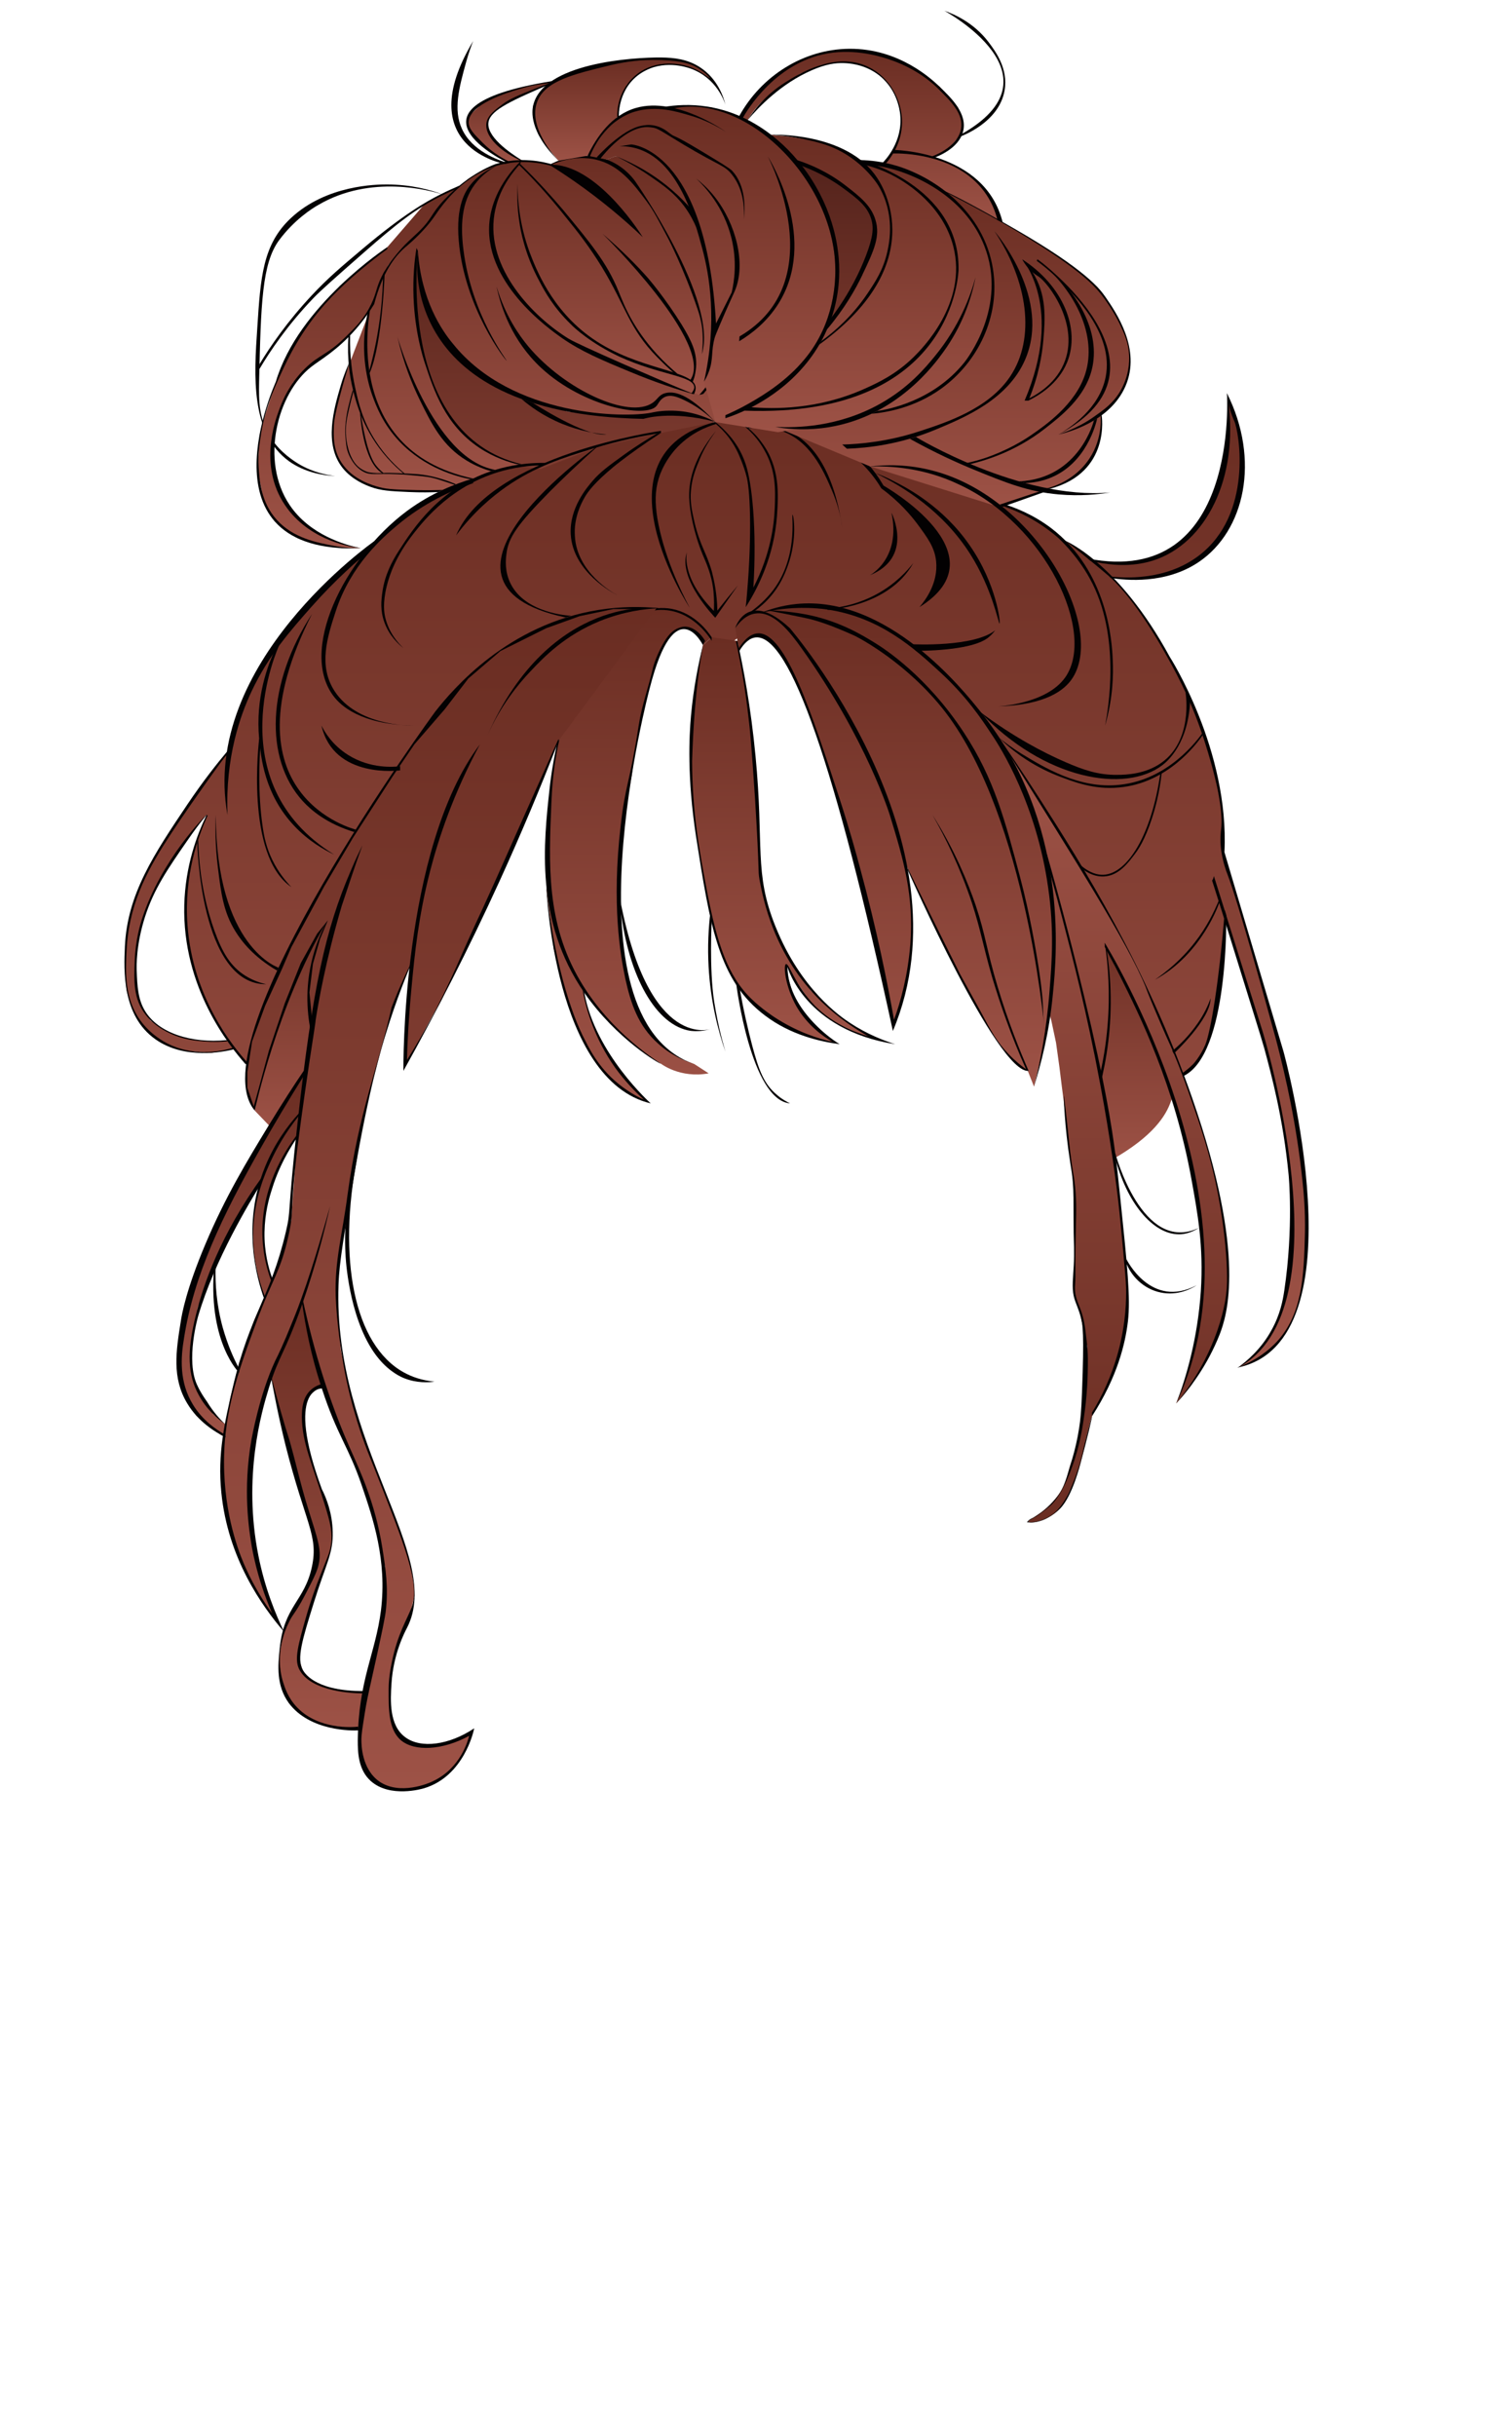 <?xml version="1.0" encoding="UTF-8"?>
<svg id="_Слой_1" data-name="Слой 1" xmlns="http://www.w3.org/2000/svg" xmlns:xlink="http://www.w3.org/1999/xlink" viewBox="0 0 595 958">
  <defs>
    <style>
      .cls-1 {
        fill: url(#_Безымянный_градиент_20-9);
      }

      .cls-1, .cls-2, .cls-3, .cls-4, .cls-5, .cls-6, .cls-7, .cls-8, .cls-9, .cls-10, .cls-11, .cls-12, .cls-13, .cls-14, .cls-15, .cls-16, .cls-17, .cls-18, .cls-19, .cls-20, .cls-21, .cls-22 {
        stroke-width: 0px;
      }

      .cls-2 {
        fill: url(#_Безымянный_градиент_20-13);
      }

      .cls-3 {
        fill: url(#_Безымянный_градиент_20-7);
      }

      .cls-4 {
        fill: url(#_Безымянный_градиент_20-15);
      }

      .cls-5 {
        fill: url(#_Безымянный_градиент_21);
      }

      .cls-6 {
        fill: url(#_Безымянный_градиент_20-6);
      }

      .cls-7 {
        fill: url(#_Безымянный_градиент_20-5);
      }

      .cls-8 {
        fill: url(#_Безымянный_градиент_20-2);
      }

      .cls-9 {
        fill: url(#_Безымянный_градиент_20-17);
      }

      .cls-10 {
        fill: url(#_Безымянный_градиент_16);
      }

      .cls-11 {
        fill: url(#_Безымянный_градиент_20-14);
      }

      .cls-12 {
        fill: url(#_Безымянный_градиент_20-16);
      }

      .cls-13 {
        fill: #030102;
      }

      .cls-14 {
        fill: url(#_Безымянный_градиент_20-19);
      }

      .cls-15 {
        fill: url(#_Безымянный_градиент_20-18);
      }

      .cls-16 {
        fill: url(#_Безымянный_градиент_20-4);
      }

      .cls-17 {
        fill: url(#_Безымянный_градиент_20);
      }

      .cls-18 {
        fill: url(#_Безымянный_градиент_20-11);
      }

      .cls-19 {
        fill: url(#_Безымянный_градиент_20-12);
      }

      .cls-20 {
        fill: url(#_Безымянный_градиент_20-3);
      }

      .cls-21 {
        fill: url(#_Безымянный_градиент_20-10);
      }

      .cls-22 {
        fill: url(#_Безымянный_градиент_20-8);
      }
    </style>
    <linearGradient id="_Безымянный_градиент_20" data-name="Безымянный градиент 20" x1="122.22" y1="607.94" x2="122.22" y2="514.06" gradientTransform="translate(0 959) scale(1 -1)" gradientUnits="userSpaceOnUse">
      <stop offset="0" stop-color="#6a2d22"/>
      <stop offset="1" stop-color="#9d5246"/>
    </linearGradient>
    <linearGradient id="_Безымянный_градиент_20-2" data-name="Безымянный градиент 20" x1="450.62" y1="596.52" x2="450.62" y2="501.36" xlink:href="#_Безымянный_градиент_20"/>
    <linearGradient id="_Безымянный_градиент_20-3" data-name="Безымянный градиент 20" x1="281.74" y1="802.18" x2="281.74" y2="421.44" xlink:href="#_Безымянный_градиент_20"/>
    <linearGradient id="_Безымянный_градиент_20-4" data-name="Безымянный градиент 20" x1="308.61" y1="708.4" x2="308.61" y2="548.91" xlink:href="#_Безымянный_градиент_20"/>
    <linearGradient id="_Безымянный_градиент_20-5" data-name="Безымянный градиент 20" x1="247.51" y1="719.82" x2="247.51" y2="525.92" xlink:href="#_Безымянный_градиент_20"/>
    <linearGradient id="_Безымянный_градиент_20-6" data-name="Безымянный градиент 20" x1="440.12" y1="598.65" x2="440.12" y2="296.59" gradientTransform="matrix(1,0,0,1,0,0)" xlink:href="#_Безымянный_градиент_20"/>
    <linearGradient id="_Безымянный_градиент_20-7" data-name="Безымянный градиент 20" x1="351.94" y1="721.02" x2="351.94" y2="531.69" xlink:href="#_Безымянный_градиент_20"/>
    <linearGradient id="_Безымянный_градиент_20-8" data-name="Безымянный градиент 20" x1="95.44" y1="536.84" x2="95.44" y2="393.75" xlink:href="#_Безымянный_градиент_20"/>
    <linearGradient id="_Безымянный_градиент_20-9" data-name="Безымянный градиент 20" x1="124.94" y1="454.19" x2="124.94" y2="278.84" xlink:href="#_Безымянный_градиент_20"/>
    <linearGradient id="_Безымянный_градиент_20-10" data-name="Безымянный градиент 20" x1="172.83" y1="719.8" x2="172.83" y2="255.62" xlink:href="#_Безымянный_градиент_20"/>
    <linearGradient id="_Безымянный_градиент_20-11" data-name="Безымянный градиент 20" x1="342.63" y1="939.3" x2="342.63" y2="871.64" xlink:href="#_Безымянный_градиент_20"/>
    <linearGradient id="_Безымянный_градиент_16" data-name="Безымянный градиент 16" x1="222.23" y1="862.19" x2="222.23" y2="774.59" gradientTransform="translate(0 959) scale(1 -1)" gradientUnits="userSpaceOnUse">
      <stop offset="0" stop-color="#59251c"/>
      <stop offset="1" stop-color="#7d3b30"/>
    </linearGradient>
    <linearGradient id="_Безымянный_градиент_20-12" data-name="Безымянный градиент 20" x1="207.34" y1="896.02" x2="207.34" y2="765.94" xlink:href="#_Безымянный_градиент_20"/>
    <linearGradient id="_Безымянный_градиент_20-13" data-name="Безымянный градиент 20" x1="237.42" y1="897.59" x2="237.42" y2="803.7" xlink:href="#_Безымянный_градиент_20"/>
    <linearGradient id="_Безымянный_градиент_20-14" data-name="Безымянный градиент 20" x1="374.86" y1="883.13" x2="374.86" y2="759.7" xlink:href="#_Безымянный_градиент_20"/>
    <linearGradient id="_Безымянный_градиент_20-15" data-name="Безымянный градиент 20" x1="141.03" y1="886.03" x2="141.03" y2="743.42" xlink:href="#_Безымянный_градиент_20"/>
    <linearGradient id="_Безымянный_градиент_20-16" data-name="Безымянный градиент 20" x1="336.19" y1="906.05" x2="336.19" y2="789.08" xlink:href="#_Безымянный_градиент_20"/>
    <linearGradient id="_Безымянный_градиент_20-17" data-name="Безымянный градиент 20" x1="280.21" y1="917.48" x2="280.21" y2="793.06" xlink:href="#_Безымянный_градиент_20"/>
    <linearGradient id="_Безымянный_градиент_20-18" data-name="Безымянный градиент 20" x1="200.1" y1="926.69" x2="200.1" y2="895.4" xlink:href="#_Безымянный_градиент_20"/>
    <linearGradient id="_Безымянный_градиент_20-19" data-name="Безымянный градиент 20" x1="245.18" y1="936.06" x2="245.18" y2="895.8" xlink:href="#_Безымянный_градиент_20"/>
    <linearGradient id="_Безымянный_градиент_21" data-name="Безымянный градиент 21" x1="325.63" y1="903.83" x2="325.63" y2="814.82" gradientTransform="translate(0 959) scale(1 -1)" gradientUnits="userSpaceOnUse">
      <stop offset="0" stop-color="#50211a"/>
      <stop offset="1" stop-color="#7a382d"/>
    </linearGradient>
  </defs>
  <path class="cls-17" d="M100.24,436.73l7.89,8.21,36.07-49.31-12.68-44.58-23.01,40.32-8.27,45.36Z"/>
  <path class="cls-8" d="M434.67,457.64c17.18-9.11,23.38-17.45,25.75-23.59.66-1.71,2.28-6.48,5.89-12.25,3.04-4.84,6.22-8.37,8.45-10.62-15.04-16.24-30.07-32.46-45.11-48.7l-3.17,55.31c2.73,13.29,5.46,26.57,8.18,39.86Z"/>
  <path class="cls-20" d="M149.45,211.63l10.36-9.23,18.59-10.53,10.35-4.15,10.84-3.72,9.54-1.28,5.29.27,5.34-2.69,7.72-2.66,14.19-4.09,18.4-4.1s9.79-2.46,21.4-3.5l7.28-1.48,5.71,4.03,3.69-.97,8.15.57,6.97.29,10.6,2.81,9.42,5.28,9.11,6.99,12.54-.17,16.06,3.45,15.91,8.01,6.5,3.71,6.63,2.12,10.48,5.39,8.66,6.7,7.43,4.48,3.38,3.61,7.25.76h10.27l10.52-3.62,11.17-8.46,6.84-11.16,3.91-9.3,2.53-11.08.74-13.42v-7.66l2.78,7.22,1.87,6.31.9,9.23-.82,13.46-4.24,12.54-8.48,12.08-11.17,6.31-9.87,2.76-7.75.93-9.1-.69,5.79,6.42,6.44,8.42,7.3,11.49,12.43,23.15,3.18,8.88,3.18,10.62,2.53,9.45,2.28,11.11.94,10.37-.25,4.9.74,5.54,3.37,11.59,5.02,16.26,5.02,17.65,6.73,22.21,4.77,19.14,4.46,21.86,2.02,16.44.85,13.78-.25,19.73-1.28,8.89-1.55,7.53-2.44,6.63-3.95,6.69-5.97,6.41-4.83,2.66-4.34,2.14-1.96.63,5.99-4.76,6.39-7.44,5.08-11.89,2.42-17.51.91-15.11-.62-17.16-1.32-12.4-2.97-16.56-4.8-20.62-3.61-11.74-5.69-18.92-6.82-21.17-1.26,9.75-1.84,17.25-1.59,11.71-3.12,10.21-4.46,7.44-3.97,3.17-3.43,1.47-37.95-76.1-55.85-70.73-52.99-38.46-23.3,10.96-7.18,5.54-12.88-8.05-30.24-6.06-50.66,23.66-64.25,84.59-19.1,42.77-11.11,26.5-4.14-4.14-5.08-7.89-4.48-6.7-5.59-12.27-3.8-14.11-1.3-13.04.45-9.61,1.39-9.69,2.16-8.73,2.89-7.38,1.42-3.88-3.7,4.22-5.39,7.15-5.22,7.65-5.79,10-4.32,9.81-2.04,7.08-1.19,8-.2,11.27.97,7.22,1.71,3.96,3.19,4.53,4.8,3.36,6.04,2.76,5.39,1.34,6.36.65,4.97-.04,2.89-.38,1.92,3-.85.65-4.2.77-3.42.56-6.68-.5-3.64-.29-7.83-2.61-5.79-3.88-5.05-6-2.57-5.23-1.84-6.06-.45-6.44.17-11.3,1.51-10.88,2.61-8.27,4.82-10.96,8.48-14.31,10.24-14.46,9.75-13.81,3.95-4.84,2.69-11.39,8.88-20.92,11.41-15.38,16.71-18.23,13.78-12.38,15.41-13.46"/>
  <path class="cls-16" d="M280.05,250.6l10.27,1.47.14,2.79,2.21,11.07,1.83,10.95,1.45,13.29,1.39,14.42.82,15.27.65,12.5.9,15.1,2.56,10.62,7.96,18.15,8.84,13.29,7.82,7.13,5.45,4.55,7.18,4.41,5.63,3.2-7.16-2.19-8.55-4.07-6.19-4.22-4.71-4.72-6.75-10.07-2.08-3.9-.45,1.71,3.01,10.43,6.32,10.11,7.01,5.97,3.54,2.27-4.76-.83-12.6-4.22-10.1-6.54-6.48-5.26-4.88-5.42-5.28-10.38-4.03-10.88-2.09-10.41-2.47-13.58-1.57-9.43-2.14-16.12-.68-10.82v-14.33l1.04-17.69,1.89-11.99,1.61-8.5,3.43-3.1Z"/>
  <path class="cls-7" d="M276.62,253.7l3.43-3.1-4.18-4.43-3.91-3.24-6.05-2.82-6.69-.94-6.69,1.41-7.43,4.21-5.75,4.84-5.69,6.97-4.09,6.69-4.03,9.51-2.14,5.45-2.98,10.13-2.55,12.82-2.89,32.94,1.59,18.46-1.51-2.95,1.41,11.16,1.42,12.34,3.67,14.62,4.53,13.62,3.91,8.54,5.53,8.94,5.54,6.06,4.83,3.87,4.77,2.88,3.8,1.39-3.91-4.09-7.21-8.6-5.56-8.71-4.54-8.79-1.45-4.5-1.78-6.16-.63-3.69,4.28,6.19,6.56,7.46,6.32,6.07,3.95,3.35,5.59,4.15,4,2.55s7.51,5.87,18.78,3.79l-5.66-3.67-1.91-.72-2.02-.75-3.97-2.21-6.79-5.4-6.24-9.25-5.04-13.13-2.35-12.45-.89-13.52-.33-5.02.56-21.81,1.53-14.08,2.82-14.96,1.09-8.04,1.47-8.46,1.62-8.46,3.95-14.73,3.18-9.23,3.43-6.04,4.6-3.04,2.12-.15,3.46,1.77,3.14,3.15-.04,1.79"/>
  <path class="cls-6" d="M483.2,504.47l-1.55,13.16-5.14,13.07-4.48,8.54-3.23,5.46-2.7,3.46-3.26,3.76c.89-2.25,1.78-4.51,2.67-6.76l1.44-3.77,2.84-10.65,3.12-17.77.4-8.02-.54-19.59-.89-10.5-4.82-22.85-4.16-16-6.28-18.3-5.87-14.26-12.23-23.93-3.15-6.9.73,7.13.49,9.09.27,7.47-1.01,9.49-1.12,10.27-1.55,6.17,2.72,16.4,2.27,14.08.91,7.15,1.79,16.39,2.16,20.04.53,12.35v8.14l-1.71,10.38-4.23,13.77-4.83,10c-1.03,1.53-2.16,3.52-3.05,5.96-.42,1.16-.73,2.27-.96,3.28-.52,2.04-1.03,4.09-1.55,6.13l-.86,4.46-1.23,4.8c-.75,2.54-1.97,6.11-3.91,10.21-2.12,4.46-3.22,6.73-5.57,8.79-4.48,3.92-10.61,4.6-10.97,3.77-.33-.75,5.33-2.56,10.46-8.74,2.15-2.6,3.21-4.76,3.69-5.83.97-2.19,1.17-3.55,1.8-5.83.61-2.21,1.64-5.33,3.47-9.04.58-3.23,1.08-6.77,1.41-10.59.29-3.24.42-6.3.44-9.15.67-3.03,1.25-6.49,1.59-10.3.31-3.36.38-6.46.33-9.25-1.2-5.39-2.39-10.78-3.58-16.17-.46-.93-.96-2.14-1.31-3.6-.53-2.2-.5-4.11-.38-5.44.11-2.95.22-5.91.32-8.87l-.03-8.98.05-10.76-.42-11.04-1.49-10.44-1.12-10.19-1.32-11.09-.74-5.67-.95-7.71-1.34-9.61-1.92-9.01c-.34-1.05-.67-2.1-1-3.14-5.2-33.77-10.39-67.54-15.59-101.3,1.27,1.62,2.53,3.25,3.8,4.87l6.63,10.92,5.02,7.78,7.58,12.12,6.6,10.95,9.24,15.75,6.46,11.79,6.14,11.65,5.56,11.8,2.87,7.78,3.66,8.11,3.35,8.5,3.55,9.57,4.32,12.3,2.87,9.6,3.26,11.79,2.63,13.07,1.96,13.03.65,16.5Z"/>
  <path class="cls-13" d="M276.62,253.7s-10.98-22.35-20.98,17.09c0,0-34.67,129.61,17.56,147.64-3.71-1.21-9.28-3.5-14.27-8.08-7.85-7-10.7-15.75-12.85-25.43-1.99-9.42-5.42-29.35-1.85-60.03,1.85-16.56,3.43-16.01,7.14-39.84,1.14-7.53,3.85-14.8,5.56-22.35,0,0,.85-3.77,3.71-9.02,1.99-3.63,3.85-5.79,6.42-6.73.43-.13,1.28-.53,2.43-.53,4.57,0,7.71,4.98,7.99,5.66-.43.53-.57,1.08-.85,1.61h-.01Z"/>
  <path class="cls-3" d="M290.73,255.34l3.55-4.02,3.91-1.62,3.63,1.35,3.26,2.73,5.72,8.89,4.48,9.16,4.4,11.57,3.67,10.58,4.61,14.27,5.05,16.57,5.3,22.57,11.83,47.6,1.46,8.3,2.47-6.86,2.75-11.1,1.67-11.48.4-8.34-.25-8.28-.82-8.53-1.51-9.14,3.18,6.97,1.62,3.44,5.33,11.04,5.87,12.29,4.79,9.05,5.33,10.33,5.44,9.25,2.2,3.8,2.03,3.1,2.31,3.21,3.44,4.02,3.08,2.95,2.28,1.52,1.08.18,2.61,6.61,1.7-7.27,2.12-8.51,1.77-10.44,1.28-10.73.5-10.62.3-17.25-1.46-16.32-2.81-13.83-5.94-17.95-6.67-15.05-6.96-11.61-9.3-12.1-10.15-11.3-13.15-11.24-14.79-8.94-15.82-5.01-11.4-1.16-11.43,1.33-4.76,1.6-3.44-.23-3.91,2.24-2.24,2.55-1.01,1.53,1.41,8.34Z"/>
  <path class="cls-13" d="M280.05,250.6c-1.42-2.16-6.56-9.42-15.69-11.17-8.14-1.48-14.7,2.29-17.7,3.9-23.97,13.46-29.68,60.03-30.4,66.89-2.28,21-5.85,51.95,13.7,80.21,12.7,18.3,29.82,28.12,30.1,27.86.14-.13-19.26-11.3-31.82-32.7-13.27-22.61-12.28-45.62-11.27-69.58.43-11.58,2.14-26.91,8.99-43.88,7-17.09,14.27-23.69,20.12-27.32,3.71-2.29,9.28-5.66,16.42-4.84,10.7,1.21,16.56,10.5,17.55,11.98v-1.34h0Z"/>
  <path class="cls-13" d="M280.05,404.56s-24.26,9.29-35.82-49.8v2.97c3.14,26.38,13.99,45.62,27.54,47.65,2.43.27,5.14.13,8.28-.81h0Z"/>
  <path class="cls-22" d="M120.07,422.19c-1.42-.49-5.42,5.71-11.98,18.59l-13.36,22.26-10.83,22.04-7,18.41-4.65,14.13-2.08,17.88,1.47,10.5,5.53,10.64,9.49,7.47,2.16,1.15-.28-5.25-4.63-3.88-6.14-9.35-2.44-8.39v-9.85l2.48-14.29,3.8-10.78,8.28-17.83,8.8-15.46,3.99-4.66c-.83,3.29-1.65,6.57-2.48,9.86-.38,2.41-.64,5.1-.68,8.04-.01,1.42.02,2.78.11,4.07,0,1.39.05,2.89.2,4.49.2,2.14.55,4.08.94,5.8.24,1.55.56,3.19.96,4.9.66,2.8,1.46,5.35,2.31,7.63,1.02-2.55,2.04-5.1,3.06-7.65l-1.79-4.51-1.34-7.5-.18-7.96.56-7.25,2.68-9.99,4.28-9.28,6.22-10.27c.2-2.6.39-5.21.59-7.81,2.54-10.2,3.2-15.51,1.98-15.93h-.02Z"/>
  <path class="cls-13" d="M276.62,253.7c-1.71,7.13-3.71,16.56-4.71,27.86-.71,7.94-1.57,24.09,1.99,47.38,5.56,35.39,8.85,56.66,27.12,70.39,10.13,7.68,21.55,10.23,29.39,11.3-3-1.89-6.56-4.58-10.13-8.34-5.14-5.39-10.27-12.92-10.41-22.07,0,0,6.7,24.77,42.38,30.41-4.57-1.48-10.98-3.9-17.7-8.34-3.71-2.42-19.41-13.06-29.39-37.96-8.56-21.27-4.42-31.49-7.85-67.03-1.85-19.38-4.85-35.12-7.14-45.22-.14,0-.28.13-.57.13,1.85,8.48,3.71,18.71,4.99,30.41.43,3.1,1.14,10.37,2.57,32.17,1.85,30.28,1,26.65,1.71,31.09,1.42,7.53,5.56,29.75,24.4,48.05,7,6.73,13.84,11.03,18.41,13.59-6.27-1.89-14.13-5.25-20.83-11.84-7.99-8.08-10.27-16.96-11.55-16.56-1.14.4-.29,8.88,4.14,16.69,4.14,7.13,10.13,11.58,14.13,13.87-5.56-1.21-13.98-3.9-22.83-9.69,0,0-4.99-3.23-8.99-7.13-9.56-9.16-13.7-22.48-17.55-42.52-3.14-16.69-5.71-30.56-5.85-51.01.43-12.92,1.28-28.4,4.28-45.62v-.02Z"/>
  <path class="cls-13" d="M279.56,358.68c-.76,6.23-1.16,13.49-.71,21.54.76,13.45,3.64,24.78,6.62,33.37-.85-2.89-1.67-5.99-2.43-9.26,0,0-1.21-5.3-1.99-10.38-2.01-12.96-1-31.84-.91-33.18-.02-.36-.1-.8-.25-1.27-.09-.31-.21-.58-.33-.81h.01Z"/>
  <path class="cls-13" d="M289.75,387.07s5.71,45.49,21.13,46.84c-1.28-.68-3.14-1.61-4.99-3.23-5.28-4.3-7.28-9.82-9.85-19.38-1.71-6.46-3.57-14.4-5.14-23.69-.43-.13-.71-.27-1.14-.53h-.01Z"/>
  <path class="cls-13" d="M214.98,348.85s3,76.04,41.1,85.06c0,0-21.84-19.51-26.12-43.47l-.71-1.34c1.28,7.53,4.57,19.11,12.85,30.82,3.71,5.11,7.71,9.29,11.27,12.51-1.57-.68-4-1.89-6.7-3.77-9.42-6.32-13.84-14.4-16.27-19.25-5.99-11.17-12.56-32.57-15.41-60.57h0Z"/>
  <path class="cls-13" d="M351.37,405.45c-22.58-104.24-40.55-155.84-53.89-154.79-2.34.18-4.54,1.98-6.58,5.41-.08-.33-.17-.69-.26-1.02,3.1-4.86,5.76-5.91,7.64-5.99,10.95-.44,21.28,31.94,31.97,64.6,4.14,12.66,6.84,22.61,8.14,27.46,6.7,24.62,10.84,45.36,13.42,59.89,2.57-7,5.42-17.22,6.42-29.75,1.42-18.98-2.57-32.85-7.99-50.47,0,0-8.99-29.75-34.97-66.08-4.14-5.79-10.7-14.4-17.84-13.46-3.7.4-6.4,3.33-8.13,5.76.23-.74,5.11-15.19,21.53.02,0,0,72.07,83.72,40.53,158.41h.02Z"/>
  <path class="cls-13" d="M357.26,342.25s35.25,80.08,47.52,78.87c-3.29-7.53-7.99-18.98-12.28-33.38-4.28-14.27-4.71-20.32-8.56-31.76-3-8.75-7.99-21.27-16.99-35.53,5.14,9.01,10.84,20.59,15.55,34.72,3.57,11.03,4.28,16.56,7.99,29.35,3,9.96,7.14,22.2,13.27,35.94-1.71-1.21-4.28-3.23-6.84-5.92-4.57-4.71-6.84-8.88-11.27-17.22-8.28-15.08-6.56-11.84-7.85-14.27-8.56-16.96-17.13-34.59-20.98-42.39.29.53.43,1.08.43,1.61h.01Z"/>
  <path class="cls-13" d="M299.41,241.03c3.24-1.32,7.93-2.88,13.75-3.49,36.01-3.77,66.03,34.03,72.64,42.26,34.97,43.6,30.11,95.43,28.54,111.04-1.42,15.48-4.85,27.99-7.43,36.48,2.43-9.69,4.99-22.61,6.13-37.96.85-10.77,1.85-23.69-.57-40.25-4.57-32.7-18.69-55.18-22.41-60.57-3.71-5.66-9.7-14.67-20.26-24.36-9.7-8.88-23.26-21.4-44.24-24.49-5.49-.81-11.26-.62-11.26-.62-6.05.14-11.13,1.04-14.9,1.94h0Z"/>
  <path class="cls-13" d="M302.5,240.05c-.01.11,1.72.39,6.03,1.25,0,0,2.33.46,8.66,1.79,3.59.76,9.44,2.51,19.24,6.97,0,0,17.56,8.61,32.68,26.38,33.68,39.44,41.67,124.76,41.96,128.94,0,.04-.01-.45-.01-.45-1.01-8.8-.13-7.32-1.4-17.67-.06-.51-.45-3.61-.97-7.03-.93-6.01-3.52-21.14-7.12-34.72-6.17-23.33-10.38-39.26-22.13-57.22-14.79-22.6-31.67-33.33-35.09-35.44-5.33-3.3-14.73-8.99-28.03-11.39-6.21-1.11-13.76-1.6-13.79-1.39h-.01Z"/>
  <path class="cls-1" d="M118.93,504.81l9.39,40.21-3.1.74-4.15,3.58-1.41,6.23.4,7.73,2.53,11.24,3.99,12.05,2.99,8.6,1.35,7.21-.46,4.55-.76,4.17-2.63,7.47-4.07,11.42-2.81,9.31-2.81,11.97,2.04,6.73,3.06,2.6,5.97,2.82,9.96,1.93,4.85.26-1.7,14.51-5.44-.76-7.58-.97-7.34-2.94-7.54-5.78-3.04-8.3-.74-5.24.18-5.88,1.41-8.14,3.64-8.02,7.89-14.13,1.32-10.15-3.64-15.89-4.34-14.01-6.76-25.44-2.95-13.3,12.31-36.39Z"/>
  <path class="cls-13" d="M259.21,239.15c-6.84-.68-14.84-.68-23.55.68-35.82,5.66-57.36,31.09-64.36,39.97,0,0-94.61,128.93-71.06,156.93,0,0,8.85-41.18,28.11-73.89-2.14,4.06-4.37,9.31-5.81,15.63-2.82,12.34-1.3,22.81.21,29.18.2-.81.4-1.61.62-2.42-.57-3.37-.71-6.19-.71-8.21-.43-16.16,4.71-30.82,7.43-35.67.28-.4,1.14-1.89.85-2.02-.43-.27-4.14,4.17-4.99,5.11-11.41,13.32-20.26,46.84-21.69,52.36-1,3.77-2.43,9.42-4,16.16-.85-2.02-1.85-5.11-2.14-8.89-.57-6.06.85-11.03,2.28-14.67,22.12-59.49,57.08-106.46,57.08-106.46,23.4-31.49,37.96-45.89,52.94-52.89,15.55-7.13,32.11-9.69,32.11-9.69,6.7-.94,12.42-1.21,16.7-1.21h-.01Z"/>
  <path class="cls-21" d="M258.41,239.2l-10.06.3h-6.97l-13.27,2.8-13.13,4.73-18.07,9-12.6,10.78-9.3,12.11-11.92,13.78-8.71,12.83-15.46,23.91-11.33,19.14-12.95,23.93-3.61,8.39-6.69,14.61-5.14,14.07-1.84,11.92v6.31l2.49,7.31,2.29-8.32,3.67-13.61,6.27-18.69,6.29-15.76,6.44-11.61,4.23-5.23-3.1,7.39-2.78,9.69-1.39,11.3,1.15,11.61-2.88,20.28-2.99,19.52-1.1,19.38-1.38,18.94-5.4,18.6-9.16,20.59-5.94,16.82-3.37,13.37-2.14,12.83-1.35,15.92,1.65,15.29,3.8,15.34,5.75,12.87,5.25,8.71,5.44,6.99-4.4-11.02-3.74-13.56-2.25-11.77-.56-12.69.49-14.65,2.21-13.66,5.02-17.02,8.28-18.8,2.36-7.03,2.38-5.28.84,3.46,1.51,7.65,2.65,10.84,3.43,10.27,5.14,14.65,6.04,13.96,4.09,9.88,3.37,10.58,2.78,9.15,2.76,13.77-.37,8.68-1.54,16-4.25,16.23-2.75,15.23-1.16,11.08.98,10.14,3.46,6.94,7.38,2.99h8.65l9.05-2.38,7.61-5.4,5.59-8.78,1.15-5.67-7.75,3.69-8.16,1.92-9.22-1.92-5.14-5.54-1.46-6.23v-12.54l1.71-9.76,5.39-13.07,1.86-7.77.57-2.32-.12-3.78-1.13-6.49-3.08-11.1-3.95-10.64-3.76-9.55-4.98-12.75-4.71-13.18-4.59-16.32-2.66-13.13-.68-8.07-.97-9.31.08-8.52,1.51-14.96,2.11-12.53,2.5-15.6,1.2-6.03,2.7-14.25,2.37-10.21,2.65-9.67,2.53-9.48,3.14-11.32,3.18-9.63,1.96-4.9,2.99-6.29-.81,14.52-.82,13.76-.4,10.08,3.48-5.05,5.41-10.2,2.03-3.73,3.47-6.1,5.91-12.4,5.99-13.3,7.25-14.71,9.9-21.45,8.99-21.46,7.99-18.52,38.59-52.19Z"/>
  <path class="cls-13" d="M219.38,292.51c-6.75,17.36-14.29,35.36-22.74,53.86-12.29,26.91-25.08,51.83-37.89,74.75,0,0-1-87.22,30.1-128.4-10.56,19.66-16.27,37.01-19.55,49.67-4.57,17.63-6.13,32.84-7.28,45.22-1.14,11.84-1.71,21.8-1.85,29.2,2.86-4.58,7-11.43,11.41-19.92,4.42-8.61,7.14-14.67,10.84-23.15,4.6-10.3,5.39-11.84,7.62-16.68,3.26-7.07,5.93-13.07,8.08-17.91,3.83-8.66,11.4-25.61,21.63-48.51.05.18.1.44.06.75-.06.55-.31.93-.45,1.12h.01Z"/>
  <path class="cls-13" d="M259.21,239.15s-42.52-6.06-67.36,49.94c5.28-11.71,11.99-19.92,16.84-25.03,5.42-5.79,13.56-14.13,27.26-19.79,9.28-3.77,17.7-4.84,23.26-5.11h0Z"/>
  <path class="cls-13" d="M142.62,332.42c-1,2.02-2.72,5.51-4.57,9.96-9.99,23.15-14.98,45.62-20.98,99.33-4.14,37.01-2.43,33.65-4.57,42.67-6.13,26.11-14.13,32.3-20.83,60.97-3.29,14.13-6.13,26.38-4.57,41.59,2.57,25.85,15.98,44.68,24.68,54.78-3.29-6.87-7.57-17.09-10.13-30.15-6.13-30.96,1.28-56.39,4.14-65.68,4.14-13.32,5.99-12.79,13.13-32.97,5.56-16.01,8.99-29.61,10.98-38.62-1.28,4.44-6.13,22.07-11.27,36.2-1.85,5.25-3.85,9.96-3.85,9.96-3,7.53-5.56,12.92-6.42,14.53-6.27,13.46-9.13,29.88-9.42,31.22-3.43,19.51-1,35.4.14,41.99,1.99,11.03,5.28,19.92,7.99,26.25-3-4.17-6.84-10.09-10.27-17.63-1.85-4.03-7.85-18.03-8.56-37.82-.85-22.21,5.42-39.44,12.56-58.81,6.42-17.5,9.56-19.92,12.7-34.19,2.43-10.77.28-7.53,3.57-34.86,1.71-13.46,4-29.35,6.42-44.81.43-2.96.71-4.58.71-5.11,1-6.46,3.86-23.15,10.27-44.96,2.14-6.32,4.71-14.4,8.14-23.82v-.02Z"/>
  <path class="cls-13" d="M163.32,375.49c-3.14,7.27-7.43,17.77-11.41,30.82-1.85,5.92-6.84,22.21-12.56,55.99-3.86,22.75-5.85,34.05-6.13,42.8-2.28,63.12,41.53,106.59,26.97,135-.85,1.61-5.42,10.23-6.13,21.93-.43,6.6-1,16.42,5.42,21.13,6.13,4.58,17.27,3.1,27.12-3.5-.14.94-4,18.85-19.69,23.56-.85.27-13.42,3.9-20.98-2.82-4.99-4.44-5.14-11.3-5.14-16.01.28-23.82,7-34.19,9.13-51.15,2.43-19.79-3.14-36.07-7.57-49.12-5.28-15.48-9.7-19.65-15.69-38.09-4.57-13.72-6.56-25.43-7.71-33.11.14-.53.14-.94.28-1.48,5.56,25.7,12.7,44.96,18.41,57.87,4,9.02,9.99,21.53,12.85,39.57,1.28,8.21,2.43,15.34,1.28,25.03-.28,1.89-.57,4.44-6.56,31.09-.14.81-1,4.3-1.71,9.01-.85,5.39-1.28,7.94-1.28,10.23,0,2.02.14,11.43,7,16.29,8.14,5.66,19.69.68,20.98,0,11.13-5.11,13.99-16.29,14.41-17.9-10.41,5.66-21.55,6.32-26.97,1.61-4.85-4.31-4.71-12.38-4.71-19.79,0-2.02.14-5.52,1.28-10.9,2.28-11.17,5.99-16.69,7.85-21.67,3.29-9.16-2.86-24.36-14.98-55.05-2.14-5.25-4.85-11.84-7.57-21.4-.71-2.29-2.72-9.42-4.42-19.11-.71-4.31-2.57-15.48-3-26.65-.43-13.87,2.57-23.82,4.71-40.1,4.42-32.44,11.99-49.79,17.27-73.35,3.43-9.02,7-16.16,9.28-20.72h-.02Z"/>
  <path class="cls-13" d="M117.51,437.94c-4.38,4.84-9.51,11.77-13.21,20.9-9.36,23.05-3.13,44.07-.45,51.62.12-.24.24-.46.36-.7-2.35-6.03-4.85-14.95-4.53-25.8.39-12.94,4.6-22.4,7-27.59,2.15-4.67,5.58-10.96,11.03-17.7.26-.21.3-.52.17-.65-.11-.12-.31-.1-.34-.08h-.01Z"/>
  <path class="cls-13" d="M106.67,503.61c-1.6-4.4-2.99-9.85-3.35-16.15-1.13-19.89,8.81-34.9,13.34-40.89l.13.94c-5.28,7.8-8.14,14.8-9.7,19.92-1.28,3.9-2.86,9.56-3,17.09-.14,7.8,1.57,14,3,18.17-.04.12-.08.26-.14.4-.08.2-.18.38-.27.53h-.01Z"/>
  <path class="cls-18" d="M294.19,47.26c1.22-2.11,3.06-4.76,5.78-7.41,1.92-1.87,3.82-3.32,5.48-4.4,3.1-2.12,6.19-4.26,9.29-6.38l8.72-3.59,6.17-.83,7.01.15,6.73,2.69,3.91,2.94,3.69,4.39,1.47,2.67,1.47,4.03.38,2,.25,2.08.15,2.62-1.21,7.24-1.74,3.39-3.81,5.35,28.2,14.55,18.15,8.61-5.48-10.94-5.14-5.85-6.44-4.58-6.65-3.06-3.17-1.35,5.97-3.12,4.65-5.53.66-4.69-1.67-5.95-7.22-8.18-6.77-5.11-10.64-5.73-14.74-3.57-11.99.98-10.89,3.17-13.51,9.17-7.83,9.57-2.4,3.69,3.17.96h.02Z"/>
  <path class="cls-10" d="M165.43,96.81l1.55,10.62,2.69,15.3,7.5,12.85,8.08,8.3,14.6,10.22,11.01,3.69,12.51,4.06,15.31,1.68,12.69.4,10-1.83,13,1.38,7.09,2.45-21.4,4.34-24.8,5.54-22.45,8.59-14.68-2.08-16.23-10.37-12.8-19.17-6.12-27.07.17-22.48,2.28-6.44Z"/>
  <path class="cls-13" d="M119.5,421.12c-3.57,5.25-8.42,12.66-13.98,21.8-8.42,13.87-16.84,27.72-24.68,46.3-7.57,17.9-9.28,27.59-9.7,30.41-1.85,11.58-3.57,22.21,2.57,32.3,4.28,7.13,10.84,11.17,15.12,13.32-.14-.4-.28-.68-.28-1.08-3.57-2.02-8.85-5.66-12.56-11.71-5.56-9.01-4.85-18.7-3.57-26.25,3.86-24.63,14.7-47.51,30.69-75.64,4.42-7.8,10.13-17.5,16.99-28.4-.28-.4-.43-.81-.57-1.08v.02Z"/>
  <path class="cls-13" d="M88.54,560.01c-3-2.16-7.28-5.79-10.27-11.3-4.42-7.93-4.85-17.09-1.14-31.76,2.86-11.71,9.56-31.36,26.26-54.5-.28,1.08-.57,2.02-.71,3.1-4.14,6.73-18.12,29.61-24.68,51.95,0,0-5.14,17.63-.28,27.46,1.42,3.1,3.71,6.19,3.71,6.19,2.43,4.03,5.14,7,7.14,8.88h-.02Z"/>
  <path class="cls-13" d="M94.11,539.82s-11.85-11.43-9.99-39.7l.71-1.48c-.14,6.06.28,14.27,2.86,23.56,1.85,6.46,4.14,11.84,6.42,16.01v1.61Z"/>
  <path class="cls-13" d="M106.37,539.82c1.14,6.46,3,16.42,5.99,28.53,7.85,30.96,12.99,35.4,10.41,47.65-2.86,13.72-10.98,15.34-12.7,32.17-.71,6.73-1.42,14.67,3.57,21.53,8.28,11.17,25.11,10.9,27.26,10.77v-1.48c-2.14.27-15.41,1.21-23.83-7.4-3.71-3.77-4.99-7.94-5.71-10.22-3.29-10.77.85-20.46,2.14-23.01,1.71-3.77,2.43-3.37,6.27-10.63,2.43-4.71,4.28-8.08,5.28-11.17,1.99-6.6-.14-11.43-3.71-23.01-2.86-9.01-4.85-18.17-7.43-27.19-1.99-6.06-4.57-15.21-7.57-26.51h.02Z"/>
  <path class="cls-13" d="M126.64,546.01s-14.7-.53,0,39.57c1.85,3.63,4.14,9.56,4.28,16.82.28,8.48-2.72,12.66-7.43,27.86-4.57,14.67-6.84,22.07-4.28,26.51,1,1.76,5.85,8.75,25.83,8.21l-2.57.94c-2.57,0-20.4-.4-24.83-9.69-1.85-3.9-.28-9.56,2.86-20.59,1.71-6.06,4.14-12.66,5.28-15.48,3-7.8,3.86-9.02,4.42-12.51.71-4.58,0-8.21-2.43-16.01-4.99-16.15-8.85-24.09-8.99-34.32,0-3.37.28-7.94,3.71-10.9,1.42-1.21,3-1.89,4.14-2.16v1.74h0Z"/>
  <path class="cls-13" d="M140.63,454.76c-7.85,40.07-1.39,74.11,18.32,84.96,3.16,1.74,7.09,3.12,12.03,3.61-2.44.34-6.92.6-11.83-1.31-1.14-.45-5.62-2.31-10.11-7.71-11.14-13.41-12.84-37.08-13.02-39.94-.56-8.94-.35-22.94,4.61-39.6Z"/>
  <path class="cls-13" d="M235.95,174.83s-78.06,54.24-13.42,67.97l2.28-.68c-1.14,0-17.98-.94-23.83-12.51-2.43-4.84-1.99-9.42-1.71-11.58.71-6.6,4.28-11.71,17.13-24.77,4.85-4.84,11.41-11.17,19.55-18.43Z"/>
  <path class="cls-19" d="M205.27,62.98l-8.85,1.48-6.6,2.62-5.25,3.05-4.91,4.14c-1.84,1.81-3.67,3.63-5.5,5.43l-1.09,1.8-3.87,5.04-3.97,4.76-6.26,5.88-3.5,3.86-4.34,6.57-16.35,42.51-2.65,10.69-1.22,7.22.37,7,1.84,5.38,3.3,4.7,4.4,3.69,2.79,1.12,3.74,1.58,6.87,1.15,6.93.28,12.25.12h2.38l7.26-2.85,5.73-2.51,7.34-2.73,8.97-2.04-6.05-2.1-7.79-3.44-8.62-6.82-7.34-9.25-5.05-10.9-3.81-11.16-1.55-9.83-1.82-16.13.89-12.66,2.82,15.31,5.79,12.85,9.05,11.77,11.78,9.16,9.58,5.59,9.22,2.95,11.83,3.23,13.44,2.01,13.96.45,8.15-.99h12.56l9.38,2.99,2.28-2.37-5.67-16.6-72.82-83.99Z"/>
  <path class="cls-13" d="M174.16,76.44c-4.71-1.76-12.42-3.9-21.98-3.9-3.85,0-23.69.13-37.67,13.19-11.13,10.37-11.99,23.28-13.27,43.34-1.28,18.71-2.72,41.31,12.56,52.36,6.13,4.3,12.99,5.51,18.12,5.79-3-.4-8.56-1.34-14.27-4.71-1.99-1.21-7.14-4.44-10.84-9.96-4.99-7.4-4.99-15.08-4.85-22.35.71-30.82,1.14-46.57,7.85-55.71,5.99-8.08,12.99-12.51,15.41-13.87,20.84-12.25,44.1-5.66,48.95-4.18h-.01Z"/>
  <path class="cls-13" d="M195.43,112.78c3.43,11.43,8.85,19.11,12.56,23.56,14.41,17.09,39.54,28.53,48.81,22.07,1.99-1.34,2.43-3.1,4.85-3.77,5.99-1.76,13.56,4.58,19.83,11.3-5.28-5.11-10.13-7.67-13.13-9.01-2.13-.94-4.42-1.75-6.42-.94-2.14.81-2.86,2.82-3.57,3.63-4,4.98-28.82.4-45.38-14.93-11.71-10.9-15.84-23.96-17.56-31.9h0Z"/>
  <path class="cls-2" d="M205.27,62.98l6.19.79,4.71,1.03,4.48-1.81,7.02-1.41,6.17.52,4.9.63,3.57-1.33,8.04,3.4,17.75,10.59,4.4,8.56,3.75,9.31,2.73,11.62,1.23,13.11,1.26,10.49-1.68,8.94-1.7,9.52-1.03,2.59.63,2.76-2.49,2.99-6.61-2.12-34.07-13.82-13.15-7.07-12.1-9.05-9.9-13.26-5.52-14.31-.49-8.99,3.3-11.42,8.61-12.28Z"/>
  <path class="cls-13" d="M164.46,98.64s-10.7,64.19,88.76,66.08c0,0,10.56-3.5,28.4,1.21-4.42-2.29-10.7-4.58-18.27-4.44-3.71,0-6.42.68-7.14.81-9.85,2.02-54.66,1.89-77.92-27.06-4.42-5.25-12.56-17.22-13.84-36.6h.01Z"/>
  <path class="cls-13" d="M204.71,64.46c-7.57,8.21-9.42,15.61-10.13,19.65-3.57,21.4,15.41,40.65,29.25,49.12,2.28,1.34,8.71,4.31,21.84,10.09,11.41,4.98,20.83,9.01,27.4,11.71-6.27-1.76-14.98-4.58-24.97-8.75-11.41-4.71-19.4-8.08-27.12-13.46-4.71-3.37-31.54-22.07-28.25-46.7.57-4.03,2.57-13.32,12.56-23.15-.29.4-.43.94-.57,1.48h-.01Z"/>
  <path class="cls-13" d="M203.7,72.53c0,6.19.71,15.75,4.71,26.65,2.28,5.92,8.42,22.61,24.68,33.91,18.27,12.79,40.67,12.38,40.67,19.51,0,.6-.18,1.17-.18,1.17-.15.56-.38.99-.53,1.25-.33-.1-.68-.19-1.01-.29.21-.23.49-.58.72-1.06,0,0,.47-.72.43-1.48-.28-4.44-13.7-4.71-29.54-11.98-11.13-5.25-17.7-11.3-18.98-12.66-6.7-6.46-10.27-12.79-12.42-16.96-5.85-10.77-7.43-20.19-7.85-23.15-1-6.19-.85-11.3-.71-14.93h0Z"/>
  <path class="cls-13" d="M204.71,64.46c7.14,6.87,12.7,13.19,16.84,18.03,10.56,12.79,17.27,20.72,21.84,32.03,1.14,2.69,2.57,6.73,5.71,12.11,1.39,2.37,4.45,7.22,9.42,12.66,2.99,3.26,5.81,5.81,8.07,7.68-.23-.02-.56-.07-.94-.2,0,0-.46-.08-.79-.38-.78-.69-1.74-1.55-2.82-2.57,0,0-1.74-1.66-3.37-3.31-11.13-11.3-12.28-19.79-21.84-35.53-4.99-8.08-9.42-13.72-14.13-19.51-7-8.88-13.56-15.88-18.69-20.86.43.13.57,0,.71-.13Z"/>
  <path class="cls-13" d="M237.1,91.91s44.81,43.88,34.39,57.74c.35.21.7.43,1.05.64.29-.65.62-1.55.89-2.66,0,0,.36-1.57.49-3.23.43-5.79-1.85-10.5-5.71-16.82-6.56-10.5-12.7-17.63-13.27-18.3-4.14-4.71-10.13-10.77-17.84-17.37h0Z"/>
  <path class="cls-13" d="M254.22,56.79s81.77,26.91,22.55,98.12c-.57.13-1,.27-1.57.4,3.85-4.44,9.13-11.3,13.7-20.46,4.43-9.02,8.42-16.82,8.14-27.46-.28-13.32-6.56-22.88-8.56-25.7-9.85-14.13-25.55-20.72-27.68-21.4-.28-.13-2.14-.53-4.28-1.89-1.14-.53-1.85-1.21-2.28-1.61h-.01Z"/>
  <path class="cls-13" d="M216.54,64.65c1.4-.76,11.32-5.95,22.2-1.91,6.1,2.27,9.58,6.35,11.06,8.31,0,0,32.96,46.97,26.4,68.24.29-2.29.57-5.66.14-9.96-.43-3.5-1.28-6.19-1.85-7.81-5.42-16.01-11.55-27.72-11.55-27.72-3.85-7.27-5.71-10.9-8.42-14.53-5.51-7.39-10.96-14.48-20.26-16.56-2.55-.57-8.92-1.54-17.43,2.1-.1-.06-.18-.12-.27-.18h-.02Z"/>
  <path class="cls-13" d="M242.66,233.91c-1.14-.57-17.22-8.86-18.07-23.81-.58-10.34,6.44-18.47,8.68-21.07,3-3.48,6.19-5.79,12.16-10.1,5.17-3.74,9.75-6.52,13.06-8.41.52-.08,1.06-.17,1.58-.25-6.86,4.44-12.15,8.29-15.86,11.13-2.27,1.73-3.71,2.95-5.41,4.45-6.27,5.51-8.14,8.61-8.99,10.22-.85,1.48-4.14,7.53-3.57,14.8.71,14.13,14.98,22.35,16.42,23.01h0Z"/>
  <path class="cls-13" d="M271.34,238.89s-39.38-60.03,10.13-72.95l.29.81c-3.29.94-10.27,3.5-16.12,10.09-1.71,2.02-4.71,5.79-6.42,11.3-1.56,5.11-1.42,9.82-.57,15.48,2.43,14.67,9.13,28.53,12.7,35.26h-.01Z"/>
  <path class="cls-13" d="M290.32,230.27l-8.85,12.66s-14.98-15.34-11.13-25.85c0,0-2.72,9.69,10.56,23.15.14-1.75.14-4.44-.14-7.67-.71-6.87-3-11.43-4.28-14.53-3.43-8.34-5.14-17.22-5.28-22.35-.14-5.25.85-14.53,10.56-26.25-2.14,2.97-4.57,6.6-6.42,11.17-1.28,3.1-3,7-3.43,12.25-.43,4.71.43,8.21,1.42,12.66,2.28,9.42,4.57,11.43,6.84,19.38.85,3.37,1.99,8.48,2.13,15.21,2.57-3.23,5.28-6.6,8-9.82h.01Z"/>
  <path class="cls-13" d="M288.76,164.46c3.29,2.16,8.42,6.06,11.99,12.51,4.57,7.93,4.42,15.48,4.14,22.61-.28,6.73-1.57,18.17-8.42,31.49,1.42-23.28-.57-41.05-3-48.45-2.4-7.33-6.5-11.49-8-13.06-1.52-1.6-2.94-2.81-4-3.63.1.27.19.53.29.81,1.59,1.35,3.49,3.21,5.28,5.66,1.47,1.99,2.53,3.9,3.29,5.52,0,0,2.43,5.11,3.57,9.96,1.42,6.06,2.13,25.17-.43,50.88,4.99-7.8,11.13-20.19,12.28-35.8.57-8.48,1.28-19.25-5.99-28.93-3.43-4.84-7.85-7.8-10.98-9.56h-.01Z"/>
  <path class="cls-13" d="M294.24,242.04c1.58-.93,3.7-2.31,5.93-4.33,6.36-5.74,8.77-12.17,9.89-15.32,3.8-10.57,2.22-19.95,1.82-19.97-.56-.02,2.53,17.51-8.56,30.82-3.14,3.77-6.56,6.46-9.56,8.48-.08.17,0,.34.14.4.11.05.25.01.34-.08h0Z"/>
  <path class="cls-13" d="M294.03,167.96s30.26-9.42,37.39,39.57c-.57-4.58-1.85-9.69-4.28-15.21-3.14-7.27-8.42-19.38-20.4-23.15-4.57-1.48-8.99-1.21-12.28-.68-.14-.13-.28-.4-.43-.53Z"/>
  <path class="cls-13" d="M342.26,226.24s12.42-6.47,8.56-24.62c0,0,8.99,17.5-8.56,24.62Z"/>
  <path class="cls-13" d="M325.58,239.83s24.11-.94,33.82-18.43c-2.43,3.1-7,8.21-14.41,12.25-7.71,4.18-14.84,5.26-18.84,5.66-.29.13-.43.27-.57.53h0Z"/>
  <path class="cls-13" d="M306.31,168.09s25.69-4.03,41.38,22.88c0,0,47.66,26.91,14.13,47.78,2.43-2.82,7.42-9.56,6.56-18.03-.57-5.51-3.43-9.29-7.28-14.53-2.72-3.63-7.28-9.01-14.27-14.13-2.43-4.03-8.99-13.87-22.27-19.65-7.28-3.37-13.84-4.18-18.27-4.31h.01Z"/>
  <path class="cls-13" d="M344.41,185.99c11.27,5.52,26.69,15.08,37.39,31.9,8.71,13.72,11.13,27.46,11.55,27.32.43-.14-1.14-15.48-11.71-30.69-10.56-15.34-24.83-22.75-29.68-25.17-3-1.61-5.71-2.69-7.57-3.37h.01Z"/>
  <path class="cls-13" d="M385.65,279.93c13.27,9.96,25.25,16.16,33.67,19.79,6.84,2.97,12.85,5.11,20.4,4.98,3.43,0,10.98-.27,17.27-4.71,12.42-8.75,9.7-26.65,9.56-27.59.57.53,1.28.94,1.85,1.48-.29,18.43-9.13,25.57-10.84,26.91-14.7,11.43-46.81,5.79-71.93-20.86h.01Z"/>
  <path class="cls-13" d="M393.07,290.03c4.28,4.31,12.13,10.77,23.55,15.21,5.71,2.16,13.84,5.39,23.69,4.44,19.12-1.61,30.69-17.22,32.96-20.59.14-.4.14-.94.29-1.34-2.28,3.23-13.7,18.85-32.96,20.87-15.98,1.75-29.96-7-38.67-12.25-3.71-2.29-6.7-4.58-8.85-6.32Z"/>
  <path class="cls-13" d="M395.07,198.24c4.28,1.34,11.41,4.03,18.55,9.42,22.41,17.09,23.97,44.81,24.26,51.81.28,5.79.14,14.93-3,25.85,1.14-6.06,6.42-35.26-5.99-57.74-5.28-9.69-12.56-16.15-12.56-16.15-2.91-2.51-6.75-5.39-11.62-8.03-3.56-1.92-6.92-3.32-9.86-4.34-.02-.07-.06-.21-.02-.38.05-.24.19-.38.25-.44h0Z"/>
  <path class="cls-11" d="M371.59,75.87l1.81.4,2.51,1.02,3.84,2.06,6.87,3.7,7.65,4.32,9.76,5.63,8.34,5.21,11.04,7.82,8.49,6.96,4.95,7.08,4.24,7.3,2.29,5.92.79,3.13.31,2.95.15,3.77-.89,5.16-3,7.07-4.13,4.41-3.43,3.08.19,2.37-.55,7.38-4.07,9.31-5.73,5.28-5.55,3.15-6.27,2.31-8.36,3.4-9.95,3.22-50.49-15.86-37.33-15.56,48.89-20.91,24.95-35.54-7.33-35.56Z"/>
  <path class="cls-13" d="M419.19,212.64s20.98,8.61,41.1,45.62c0,0,23.55,36.6,21.55,76.85l23.26,78.46s31.54,114.13-18.12,124.23c7.99-3.1,12.7-7.27,15.27-9.96,10.27-11.03,10.84-25.57,11.27-43.2.14-8.48-.43-15.21-1-20.46-2.28-21.67-6.42-40.25-10.41-55.45-3-11.03-14.7-53.57-19.12-65-.43-1.08-1.71-4.44-2.43-9.29-.57-4.44-.14-7.67,0-8.61,1.14-10.77-5.42-30.82-7-35.67-5.28-16.16-11.71-27.46-16.56-35.94-10.84-18.71-18.69-25.98-20.54-27.59-3.57-3.1-8.42-7-8.42-7-3.57-2.97-6.7-5.38-8.85-7h.01Z"/>
  <path class="cls-13" d="M477.7,344.53l19.12,60.97s33.96,109.83-9.84,132.43c3.71-2.69,9.28-7.4,13.27-14.67,3.57-6.32,4.57-11.98,5.14-15.75,3.71-24.77,1.71-45.49,1.71-45.49-2.14-22.21-6.7-39.03-9.56-49.67-1.28-4.58-5.42-17.63-13.56-43.88-1.99-6.46-4.99-15.88-7-22.2.43-.53.57-1.21.71-1.76h.01Z"/>
  <path class="cls-13" d="M424.94,339.98c4.02,3.54,7.19,4.09,9.23,4.02,9.67-.38,19.04-16.08,22.41-39.7.14-.13.43-.13.57-.27-.84,7.54-2.48,13.64-3.9,17.98-2.8,8.51-5.46,12.21-6.25,13.27-3.01,4.07-6.74,9.09-12.54,9.39-4.44.24-7.95-2.41-9.38-3.65l-.12-1.04h-.01Z"/>
  <path class="cls-13" d="M392.64,289.49c4,5.66,9.56,13.87,15.98,23.82,17.7,27.59,42.52,66.76,60.51,118.44,21.69,62.31,13.56,85.87,10.84,92.99-4.85,12.25-11.71,21.27-17.13,27.19,8.14-9.96,12.56-19.25,14.98-25.43,3.71-9.42,4.57-16.29,4.71-17.77.29-2.29.57-6.19,0-14.8-.85-11.71-2.57-20.72-3.29-24.62-3.14-16.01-7.43-28.12-10.27-36.2-1.85-5.26-3.86-11.17-7-18.71-1.57-3.77-2.43-5.39-4.85-11.03-3.43-7.93-5.85-13.87-6.27-15.21-7.14-17.63-29.54-52.62-52.09-88.96-2.72-3.9-6.13-9.82-6.13-9.69h.01Z"/>
  <path class="cls-13" d="M434.74,370.78s64.79,104.17,28.11,181.15c4-10.37,8.42-25.57,9.7-44.15,1.14-17.77-1.28-30.69-3.71-44.15-6.7-36.88-20.4-64.47-28.25-80.08-2.43-4.84-4.57-8.61-5.85-11.17v-1.61h0Z"/>
  <path class="cls-13" d="M482.55,359.75s1.14,55.45-17.13,63.53v-1.34c.85-.68,2.43-1.75,4.14-3.5,0,0,2.86-3.1,4.71-7.53,2.13-4.98,5.56-25.3,7.71-53.03.14.68.43,1.34.57,1.89h0Z"/>
  <path class="cls-13" d="M461.85,414.38s14.55-13.46,14.55-21.8c-1,2.82-2.57,6.19-4.99,9.69-3.43,4.98-7.14,8.61-10.13,11.03.29.27.43.68.57,1.08Z"/>
  <path class="cls-13" d="M479.84,354.9s-6.7,20.32-25.4,30.41c4.28-2.97,10.27-7.67,15.69-14.67,4.85-6.19,7.71-12.25,9.56-16.69,0,.27,0,.53.14.94h0Z"/>
  <path class="cls-13" d="M342.41,183.44c5.56-.68,14.98-1.08,25.55,1.89,40.39,11.03,67.79,62.18,53.66,81.96-2.72,3.77-9.56,9.96-28.97,10.5-.43,0,18.98-.68,26.55-11.43,12.28-17.5-7.71-60.16-41.95-75.9-13.84-6.6-27.12-7.27-34.83-7h-.01Z"/>
  <path class="cls-13" d="M421.1,456.93c.43,2.75.79,4.59,1.06,7.75.36,4.2.28,7.97.31,14.48.02,10.2.24,8.62.19,14.77-.04,5.31-.68,9.37-.49,12.95.22,4.22,1.46,5.49,2.99,10.51,1.03,3.36,1.49,7.34.63,30.11-.3,7.82-.58,10.56-1.15,14.21-.67,4.33-1.63,8.36-2.74,12.17-2.17,7.42-3.26,11.13-5.37,14.06,0,0-3.19,4.41-7.65,7.44-1.4.95-2.1,1.42-2.64,1.63-.21.08-.7.26-1.22.66-.43.34-.72.71-.9.96.71.08,1.71.14,2.89.01.63-.07,2.11-.28,4.11-1.17,0,0,3.43-1.53,6.11-4.29,4.94-5.09,7.99-17.89,7.99-17.89,2.59-9.34,4.67-18.37,4.53-18.4-.15-.04-2.89,10.55-3.44,13.06-.07.32-.41,1.89-.96,3.98-.03.12-.06.23-.09.35-.75,2.79-1.55,5.15-2.37,7.25-1.36,3.46-2.22,5.73-3.98,8.54-1.87,2.98-3.26,4.23-3.78,4.68-1.74,1.49-3.35,2.23-4.21,2.62-1.33.6-2.82,1.07-4.54,1.17-.51.03-1.6.09-1.69-.21-.11-.39,1.47-1.1,2.8-1.83,0,0,1.71-.94,5.69-4.24,5.14-4.26,9.04-16.2,9.86-18.79,2.41-7.65,3.21-13.75,3.89-18.86.38-2.89.94-7.94,1.09-14.27.1-4.26.2-7.79-.34-12.57-.67-5.89-1-8.83-2.4-12.69-1.08-2.97-2.33-5.23-2.26-8.77.02-.97.15-1.96.19-4.33.05-3.19-.18-5.1.17-19.74.15-6.29.32-11.13-.57-17.84-.36-2.73-.51-2.87-1.15-7.49-.78-5.62-.97-8.45-1.71-15.11-.14-1.28-.27-2.47-.4-3.57-.57-4.92-.86-7.42-.91-7.41-.12.01.28,12.24,2.47,26.08Z"/>
  <path class="cls-13" d="M411.96,335.81c6.21,21.85,11.02,40.78,14.65,55.88,8.34,34.76,10.88,51.3,12.24,61.73.78,5.99,1.26,10.5,2.08,18.47,2.67,25.76,4.01,38.64,2.93,47.72-1.03,8.66-4.09,21.8-14.12,37.29l-.04-1.39c3.71-6.05,7.7-14.1,10.36-24,3.06-11.38,3.18-20.79,3.06-25.27-.06-2.3-.43-6.42-1.17-14.65-.63-6.96-1.29-13.64-1.65-16.96-.97-9-3.27-26.43-7.34-48.22-5.24-28.12-10.83-49.62-14.93-65.31-2.5-9.58-4.74-17.63-6.43-23.51.12-.6.22-1.2.34-1.8h.02Z"/>
  <path class="cls-13" d="M435.38,372.66c.83,5.14,1.45,10.77,1.64,16.87.48,14.47-1.53,27.02-4.02,36.91l-.31-3.12c1.38-5.88,2.54-12.57,3.15-19.96,1.06-12.57.26-23.64-1.1-32.58.21.63.43,1.24.63,1.87h.01Z"/>
  <path class="cls-13" d="M438.85,453.42s10.63,40.12,33.03,29.4c-3.2,2.04-5.91,2.55-7.9,2.56-10.17.08-20.72-12.25-25.38-30.96.08-.33.17-.68.25-1.01Z"/>
  <path class="cls-13" d="M443.25,495.14s9.63,19.82,27.65,10.28c-1.34.88-6.32,3.94-12.85,3.08-6.77-.88-12.56-5.62-14.99-12.2l.2-1.18h-.01Z"/>
  <path class="cls-13" d="M89.43,295.47c-3.99,4.74-9.57,11.77-15.57,20.69-13.25,19.72-23.79,35.41-24.71,56.07-.42,9.36-1.2,27.12,11.99,36.45,11.61,8.22,27,4.9,30.72,4-.05-.21-.09-.44-.14-.65-2.65.83-14.06,4.08-25.44-1.49-1.7-.83-7-3.63-11.09-9.31-6.32-8.79-5.8-19-5.34-27.99.21-4.03.71-7.1.94-8.39,2.88-16.54,11.2-29.12,20.02-42.23,4.52-6.71,17.06-24.47,18.01-25.28.06-.05.42-.32.58-.8.14-.39.11-.78.04-1.08h0Z"/>
  <path class="cls-13" d="M81.32,320.43c-.17-.12-17.86,17.44-25.48,41.03-.57,1.78-2.5,7.97-2.83,16.25-.32,7.93-.6,15.1,4.34,21.4,4.01,5.1,9.67,7.38,11.59,8.14,4.32,1.68,8.26,2.03,11.16,2.28,3.87.33,7.12.18,9.43-.04-.11-.15-.21-.31-.32-.46-14.01,1.36-26.85-2.82-32.11-11.41-2.85-4.65-3.08-9.93-3.3-15.8-.07-1.9-.28-10.2,3.26-21.27,3.55-11.05,8.88-18.76,16.88-30.31,5.08-7.33,7.44-9.76,7.38-9.81Z"/>
  <path class="cls-13" d="M81.32,320.43c-3.83,7.88-8.4,20.12-8.8,35.42-.84,32.56,17.83,55.52,23.95,62.45l.91.57v-1c-5.97-6.63-21.54-25.73-23.6-54.1-1.42-19.58,4.22-34.97,7.91-43.03-.12-.11-.25-.2-.37-.31Z"/>
  <path class="cls-13" d="M260.08,169.44s-67.08,9.29-80.61,41.12c7.05-9.41,14.45-15.45,19.71-19.13,11.55-8.05,22.42-11.41,33.97-14.97,10.76-3.32,20.11-5.14,26.94-6.18v-.84h-.01Z"/>
  <path class="cls-13" d="M214.43,182.02c-9.49-.08-16.75,1.78-21.23,3.3-20.49,6.9-30.45,22.29-36.15,31.1-2.88,4.45-5.69,9.79-6.61,16.63-.4,2.96-.89,6.95.82,11.67,1.92,5.33,5.56,8.62,7.5,10.15-2.05-1.93-5.78-6.04-7.18-12.15-.37-1.61-1.07-5.5.65-12.38,1.04-4.19,3.52-11.65,10.6-20.62,4.28-5.42,15.22-19.25,35.15-24.61,6.82-1.84,12.7-2.14,16.46-2.12v-.97h-.01Z"/>
  <path class="cls-13" d="M186.19,188.17c-6.89,2.02-16.54,5.71-26.11,12.82-24.8,18.46-42.9,55.37-28.42,73.28,2.24,2.78,9.81,10.69,30.99,11.04-1.73.04-22.1.12-30.98-13.53-6.52-10.02-2.85-21.3.49-31.53,5.9-18.07,18.43-28.87,23.97-33.53,10.75-9.04,21.87-13.97,30.05-16.71v-1.83h.01Z"/>
  <path class="cls-13" d="M147.18,212.89s-68.64,47.95-57.65,107.56c-.93-22.88,5.2-39.45,9.39-48.41,6.68-14.25,15.53-24.24,23.63-33.4,9.3-10.51,18.2-18.36,24.86-23.75l-.23-2h-.01Z"/>
  <path class="cls-13" d="M157.46,302.95s-26.14,3.57-30.96-17.63c1.21,2.44,4.23,7.64,10.52,11.58,8.79,5.49,17.89,4.72,20.44,4.42v1.64h0Z"/>
  <path class="cls-4" d="M180.78,73.01l-13.77,7.32-14.61,16.87-7.58,6.32-11.03,8.88-10.41,11.93-9.22,13.69-4.8,9.67-4.92,15.17-2.1,7.21-1.07,14.33,2.44,12.3,4.27,8.15,9.13,6.79,8.86,2.44,8.64,1.47c2.46.01,4.92.02,7.38.04-1-.2-2-.4-3-.62l-3.64-.92-8.84-3.61-9.64-6.89-6.84-10.68-2.93-11.18.85-11.74,2.63-9.67,4.84-9.93,5.99-6.07,7.21-5.03,8.53-6.99,7.54-9.14,2.5-4.61,2.21-7.12,3.45-7.12,6.13-7.11,9.37-8.69,5.82-8.79,6.62-6.7"/>
  <path class="cls-13" d="M139.99,326.22s-53.65-13.06-17.2-84.81c-17.77,27.23-18.93,56.88-3.67,73.6,3.29,3.59,9.39,8.87,20.26,12.18.2-.32.4-.64.61-.97Z"/>
  <path class="cls-13" d="M109.72,254.08s-24.52,53.39,21.79,82c-4.09-1.93-10.13-5.38-15.69-11.27-11.79-12.45-13.15-27.02-13.84-34.24-1.52-16.16,3.33-28.98,6.52-35.7.4-.26.81-.52,1.21-.79h.01Z"/>
  <path class="cls-12" d="M302.63,52.95l7.21.69,10.12,1.53,10.28,3.19,8.3,5.42,8.99.93,9.67,2.48,9.05,5.02,8.74,6.41,6.92,7.5,6.06,9.74,2.25,9.76.68,6.68-.37,6.24-1.47,6.29-3.12,8.87-3.97,6.24-7.21,8.65-7.34,5.78-12.6,5.71-8.74,1.91h-3.85l-13.45,4.66-13.21,1.79-9.49,1.51-24.6-3.97,4.37-9.14,44.08-56.54-27.28-47.3Z"/>
  <path class="cls-9" d="M231.22,61.23l6.71-9.82,6.13-5.4,7.83-3.12,8.2-.57,5.2-.4,7.15-.4,7.69.74,10.9,4.04,10.02,5.11,10.11,9.8,8.44,12.09,6.55,12.11,3.06,18.02-1.22,15.38-1.86,8.08-7.46,13.22-11.49,11.61-18.35,11-7.34,3.23-4.41-15.88s.38,1.33,2.54-10.77c2.16-12.1,1.87-10.79,1.87-10.79l-3.1-25.68-5.87-18.85-5.11-6-13.18-10.69-11.9-5.87-3.58,1.33-7.52-1.51Z"/>
  <path class="cls-13" d="M109.61,380.54s-24.59-7.97-24.67-60.11c-.24,4.91-.28,12.02.77,20.51,1.29,10.46,2.19,17.71,6.99,25.41,2.29,3.68,7.03,9.96,16.38,15.34.18-.38.36-.76.53-1.14Z"/>
  <path class="cls-13" d="M101.98,290.56s-5.74,45.87,12.67,58.28c-2.15-2.24-5.08-5.75-7.45-10.59-2.35-4.79-3.25-9.05-3.88-13.46-1.86-12.88-1.3-25.81-.75-33.25-.19-.33-.39-.65-.58-.99h-.01Z"/>
  <path class="cls-13" d="M77.62,331.35s1.06,55.8,27.15,55.71c-2.08-.47-5.08-1.39-8.15-3.31-5.78-3.59-9.12-9.02-12.3-17.95-2.63-7.39-5.94-19.44-6.32-35.64-.12.39-.25.78-.37,1.17h-.01Z"/>
  <path class="cls-15" d="M199.37,63.59l-6.24-3.72-7.38-6.69-1.87-4.92.82-2.85,5.87-5.5,5.79-2.57,8.03-2.61,7.63-1.65c1.43-.25,2.88-.51,4.32-.76l-.2.74-1.54.47-8.55,3.53-7.43,3.78-3.97,2.97-2.48,3.12-.27,3.06,2.57,5.4,4.13,3.37,4.71,3.17,2.27,1.39-6.18.3h-.01Z"/>
  <path class="cls-13" d="M359.39,253.36s23.81,1.19,32.25-5.5c-.43.58-1.15,1.48-2.21,2.42-1.46,1.3-5.25,4.17-19.36,5.29-2.37.19-5.69.37-9.7.36-.33-.85-.66-1.71-1-2.56h.01Z"/>
  <path class="cls-13" d="M243.77,57.52l4.65-.72s29.48,1.49,33.35,70.41l6.16-12.23c1.01-4.32,2.19-12.15-.12-21.46-3.05-12.26-10.4-20.07-13.83-23.31,1.77,1.38,4.53,3.74,7.25,7.16,8.31,10.5,12.53,26.37,7.91,37.1-.62,1.44-2.67,5.75-5.78,13.07-1.23,2.92-1.85,4.39-2.11,5.29-1.51,5.4-.44,8.27-2.27,13.26-.66,1.83-1.45,3.2-1.92,3.96,5.31-23.68,2.05-42-.64-52.05-3.08-11.49-9.49-35.42-26.55-39.8-2.5-.64-4.67-.72-6.12-.69h.01Z"/>
  <path class="cls-13" d="M242.32,61.41c3.51,1.38,7.41,3.2,11.48,5.63,8.32,4.97,14.23,10.64,18.21,15.19.65,2.38,1.29,4.77,1.95,7.15-.87-2.09-2.34-5.1-4.76-8.34-3.84-5.12-8.01-8.05-13.36-11.74-3.23-2.23-7.76-5.08-13.53-7.9h.01Z"/>
  <path class="cls-13" d="M216.18,64.81c3.31,2.06,6.68,4.28,10.08,6.65,10.31,7.21,19.16,14.65,26.68,21.81,0,0-16.81-27.5-35.03-28.48h-1.73Z"/>
  <path class="cls-13" d="M234.77,61.94c.5.15,1,.3,1.49.45,1.26-1.61,10.26-12.87,18.84-12.4,1.15.06,2.38.3,2.38.3,1.94.52,3.85,1.98,11.64,6.64,14.12,8.45,15.99,7.96,19,11.83,1.97,2.53,5.2,7.9,4.58,17.56,1.3-11.4-2.43-16.83-4.63-19.2-.88-.95-4.7-3.25-12.31-7.84-11.91-7.19-9.55-4.84-12.4-7-1.14-.87-3.01-2.37-5.93-2.93-2.19-.42-3.97-.13-5.32.17-7.56,1.61-16.8,11.81-17.34,12.42h0Z"/>
  <path class="cls-13" d="M180.78,73.01c-1.85.78-4.54,1.97-7.71,3.57-5.2,2.62-14.19,7.63-30.31,21.21-8.65,7.28-13.69,11.53-20.08,18.36-9.62,10.28-16.23,19.93-20.54,27.03-.01.65-.04,1.29-.05,1.95,4.22-7.12,11-17.2,21.22-27.88,2.94-3.06,8.59-8.04,19.93-17.99,12.88-11.29,20.18-17.1,30.7-22.35,2.38-1.19,4.4-2.08,5.75-2.66.37-.43.74-.84,1.12-1.27l-.02.02Z"/>
  <path class="cls-13" d="M217.02,65.23c-10.49-2.83-18.26-1.03-21.6-.01-12.66,3.84-20.29,14.25-21.46,15.72-2.63,3.34-3.26,5.02-6.97,9.12-3.54,3.91-6.47,6.27-7.69,7.34-3.96,3.46-8.79,9.75-12.05,22.19-1.48,2.43-3.86,5.99-7.26,9.89-7.35,8.41-13.87,11.93-17.53,14.79-13.39,10.47-20.18,36.93-8.47,54.33,7.97,11.86,21.99,15.74,27.99,17-3.38-.41-19.13-2.67-28.8-15.5-11.79-15.65-5.01-34.34-3.5-38.49,1.08-2.97,3.72-10.27,10.53-16.88,5.53-5.36,8.46-5.1,15.62-12.08,4-3.89,7.5-7.34,10.19-12.92,2.53-5.24,1.87-7.27,5.38-13.19,2.22-3.75,4.64-6.58,5.78-7.9,3.07-3.56,4.97-4.96,7.59-7.52,5.47-5.35,4.78-6.96,9.79-12.3,10.38-11.08,20.59-14.34,20.59-14.34,9.57-2.91,18.31-1.01,22.75.33-.3.14-.59.28-.88.43h-.01Z"/>
  <path class="cls-13" d="M152.38,97.21s-35.11,23-43.79,52.85c0,0-31.46,68,33.39,65.55-2.55,0-6.29-.14-10.69-.99-6.63-1.26-15.86-3.01-22.32-10.13-6.33-6.96-6.87-15.59-7.21-21.17-.27-4.44.25-7.73.74-11.14,1.54-10.91,5.06-18.71,7.95-24.98,2.95-6.42,7.89-16.91,17.67-27.86,6.73-7.52,14.23-13.56,17.77-16.4,2.62-2.11,4.88-3.8,6.51-4.99v-.75h-.01Z"/>
  <path class="cls-13" d="M164.46,98.64s-8.56,72.13,40.82,83.91l-1.14.15c-3.9-.91-9.69-2.73-15.56-6.64-13.39-8.92-17.86-22.54-21.42-33.33-.71-2.16-3.92-12.17-4.43-25.82-.3-7.84.38-14.48,1.16-19.39.19.38.38.76.57,1.14h0Z"/>
  <path class="cls-13" d="M156.35,132.29s13.75,48.22,38.53,52.47l-1.68.53c-2.41-.7-5.84-1.92-9.49-4.13-9.56-5.78-13.76-14.13-18.66-24.18-2.86-5.87-6.29-14.2-8.69-24.71h0Z"/>
  <path class="cls-13" d="M209.78,158.47s20.53,13.4,28.91,12.41c-4.31-.38-10.53-1.38-17.45-4.2-7.39-3.01-12.67-6.9-15.97-9.74,1.51.51,3,1.02,4.51,1.53Z"/>
  <path class="cls-13" d="M137.12,132.29c-.62,8.91.59,16.12,1.77,20.92,1.27,5.19,4.13,16.33,13.55,26.9,2.43,2.73,4.7,4.74,6.27,6.05.17,0,.34.01.51.02-3.21-2.64-7.62-6.84-11.47-12.85-5.08-7.9-6.73-15.02-8.08-21.33-1.04-4.88-2.09-11.74-1.9-20.11-.21.13-.43.26-.64.38h-.01Z"/>
  <path class="cls-13" d="M137.77,141.85c-.97,2.06-2.41,5.42-3.67,9.69-2.68,9.11-6.81,23.11.77,32.54,3.78,4.71,9.23,6.74,10.89,7.36,4.08,1.52,7.76,1.72,14.95,2.04,4.92.23,8.98.13,11.72.02.58-.27,1.16-.56,1.74-.83-2.51.08-6.14.15-10.52.05-7.35-.18-11.03-.26-14.32-1.14-2.54-.68-10.51-2.81-14.97-9.69-3.3-5.1-3.11-10.38-2.95-14.53.05-1.33.21-3.65,2.55-12.42,1.46-5.49,2.83-9.99,3.82-13.07h-.01Z"/>
  <path class="cls-13" d="M139.05,154.02c-.23.82-.53,2.04-.9,3.51-1.14,4.71-1.71,7.06-1.92,9.37-.23,2.44-.31,6.87,1.47,11.58.21.56,1.25,3.2,3.14,4.92,1.72,1.55,3.71,2.18,3.71,2.18.2.07.87.27,2.38.4,1.9.17,3.36.06,3.45.06,3.07-.23,9.77.17,12.95.36,3.64.21,9.06,1.06,16.11,4.02-.19.07-.38.14-.57.23-.79-.29-1.91-.66-3.26-1.1-2.29-.75-3.75-1.23-5.26-1.6-1.1-.27-2.4-.52-6.61-.91-2.66-.25-4.44-.43-7.5-.56-8.85-.38-10.28.51-13.08-.91-3.14-1.6-4.67-4.42-5.37-5.71-1.36-2.53-1.58-4.67-1.81-7.56-.52-6.27.82-11.47,1.99-15.92.36-1.34.69-2.42.9-3.1.05.25.11.5.15.74h.01Z"/>
  <path class="cls-14" d="M231.22,61.23l5.74-8.72,6.25-6.78,1.04-6.89,2.6-5.71,4.77-4.31,5.63-2.7,4.13-.66h5.5l5.37,1.38,4.38,2.37,3.95,2.8-1.23-1.93-3.84-3.26-5.08-2.54-10.74-1.33-15.66.98-18.93,4.96-8.32,3.87-4.34,4.21-2.68,4.7.42,4.99,1.59,6.05,2.69,4.09,5.28,6.41,11.47-1.97Z"/>
  <path class="cls-5" d="M339.41,107.98c-2.62,5.53-6.94,13.19-13.94,21.52-.29.68-.6,1.33-.91,1.99-2.35,4.88-5.22,9.07-8.34,12.69h-2.2c1.62-1.71,3.19-3.56,4.64-5.54,10.62-14.61,10.17-30.65,9.99-34.75-.76-17.42-9.98-34.58-22.57-46.39v-2.32c2.8,2.4,5.4,5.04,7.75,7.86,4.59,1.49,11.79,4.39,19.05,10.03,5.49,4.27,9.96,7.73,11.67,13.52,1.91,6.41-.65,11.99-5.14,21.39Z"/>
  <path class="cls-13" d="M146.03,119.74s-13.38,57.09,40.16,68.44l-1,.3c-5.59-1.11-18.09-4.41-28.03-14.9-6.52-6.89-9.14-13.93-10.64-18.05-.89-2.46-4.84-13.95-2.57-28.59.32-2.04.69-3.71.96-4.83.38-.78.75-1.58,1.13-2.36h-.01Z"/>
  <path class="cls-13" d="M141.7,162.42s.97,19.2,8.71,23.64l.53-.04c-.63-.5-1.71-1.42-2.8-2.76-1.01-1.23-3.05-4.08-5.08-14.28-.27-1.36-.65-3.39-1.01-5.91-.12-.21-.24-.44-.36-.65Z"/>
  <path class="cls-13" d="M151.41,106.55s-.79,28.37-5.94,40.15l-.14-.93c1.93-7.02,3.62-15.1,4.58-24.1.53-4.92.78-9.58.84-13.95.23-.39.44-.77.66-1.16h0Z"/>
  <path class="cls-13" d="M195.42,65.21c-2.11,1.15-4.99,3.04-7.56,6.04-5.67,6.63-6.93,15.38-5.5,26.88,3.19,25.83,17.22,43.6,17,43.72-.24.12-16.57-20.54-18.84-47.19-1.16-13.58,2.51-19.43,4.76-22.16,3.26-4,7.37-6.14,10.14-7.29Z"/>
  <path class="cls-13" d="M198.57,64.46s-37.29-6.63-12.38-48.31c-.76,1.93-1.78,4.72-2.73,8.15-2.78,10.08-5.2,18.86-1.63,26.49,4.01,8.58,13.96,12.16,18.3,13.42-.52.08-1.04.18-1.57.26Z"/>
  <path class="cls-13" d="M231.22,61.23c3.59-7.43,9.47-16.04,19.03-18.78,16.14-4.63,35.61,9.55,35.23,9.3-3.23-2.05-8.25-4.8-14.92-6.63-3.78-1.04-12.18-3.83-20.74-1.21-11.98,3.68-16.84,15.48-17.71,17.69l-.89-.36h0Z"/>
  <path class="cls-13" d="M200.13,64.19s-48.39-22.53,19.62-32.68c-.56.33-1.1.66-1.66.98-3.33.24-8.22.85-13.83,2.56-4.67,1.42-19.56,5.95-19.82,12.86-.1,2.62,1.94,4.67,5.5,8.24,4.08,4.09,8.35,6.44,11.09,7.71-.3.09-.6.2-.9.3v.02Z"/>
  <path class="cls-13" d="M217.71,32.48c-15.98,6.92-24.39,10.56-25.43,15.31-1.25,5.69,8.28,12.28,12.99,15.19h-.7c-8.71-4-14.09-10-13.12-14.84.58-2.87,3.3-4.9,6.44-7.24,2.86-2.12,6.16-3.46,12.65-6.04,4.38-1.74,9.17-3.45,9.22-3.34.02.07-1.47.71-2.04.96h0Z"/>
  <path class="cls-13" d="M327.31,124.72c-.53,1.58-1.13,3.18-1.84,4.78-.29.68-.6,1.33-.91,1.99-2.35,4.87-5.22,9.07-8.34,12.69-11.93,13.94-27.4,19.19-30.76,20.28v-1.2c2.16-.93,5.14-2.31,8.56-4.22,3.89-2.2,12.54-7.03,20-14.86,1.62-1.71,3.19-3.56,4.64-5.54,10.62-14.61,10.17-30.65,9.99-34.75-.76-17.42-9.98-34.58-22.57-46.39-10.21-9.6-22.66-15.68-34.6-15.55-3.57.04-6.56.62-8.74,1.21-.44-.38-.9-.76-1.34-1.13,4.13-.68,10.21-1.21,17.28-.06,10.47,1.71,19.74,6.58,27.41,13.19,2.8,2.4,5.4,5.04,7.74,7.86.63.74,1.22,1.49,1.83,2.24,5.35,6.94,9.32,14.71,11.66,22.36,1.49,4.9,5.78,19.81,0,37.09h-.01Z"/>
  <path class="cls-13" d="M302.1,61.41s25.92,49.21-11.08,70.89l-.15,1.9c5.27-3.16,11.01-7.81,15.3-14.53,16.15-25.27-2.97-56.5-4.08-58.25h.01Z"/>
  <path class="cls-13" d="M339.41,107.98c-2.62,5.53-6.94,13.19-13.94,21.52l.85-3.46c.34-.44.68-.88.98-1.32,7.22-9.69,11.22-18.3,13.5-24.27,2.75-7.22,3.1-10.83,2.03-14.33-1.54-5.08-5.5-8.07-11.01-12.11-3.46-2.54-8.8-5.93-16.18-8.73-.63-.24-1.28-.49-1.96-.71v-1.58s.08.02.13.04c4.59,1.49,11.79,4.39,19.05,10.03,5.49,4.27,9.96,7.73,11.67,13.52,1.91,6.41-.65,11.99-5.14,21.39h0Z"/>
  <path class="cls-13" d="M303.18,52.97s30.16-1.33,42,17.01c0,0,23.5,32.12-22.78,65.52l.75-1.32c5.29-3.83,12.25-9.88,18.21-18.75,3.06-4.57,6.27-9.37,7.83-16.5.74-3.4,3.19-14.67-3.53-25.92,0,0-6.43-10.75-19.47-15.61-4.64-1.73-10.41-2.79-12.23-3.12-4.35-.79-8.08-1.15-10.78-1.32Z"/>
  <path class="cls-13" d="M219.75,63.2c-11.72-11.53-10.35-19.76-9.98-21.53,3.62-16.95,39.44-19.17,50.42-19.06,5.27.05,10.37.7,15.14,3.76,7.14,4.59,9.43,11.94,10.14,14.8-.34-1.1-3.46-10.57-13.76-14.22-1.78-.63-10.84-3.59-19.15,1.61-9.48,5.94-9.06,16.91-9.03,17.46l-.64.3c-.28-8.03,3.82-15.46,10.7-19.04,8.26-4.29,17.03-1.27,17.98-.93,4.46,1.61,7.58,4.54,7.72,4.37.14-.17-2.41-2.97-6.16-4.79-2-.97-6.13-2.41-16.31-2.35-6.88.04-12.51,1.09-16.63,2.08-14.43,3.48-25.42,6.12-28.66,14.02-4.12,10.01,6.83,22.04,8.2,23.5v.02Z"/>
  <path class="cls-13" d="M290.88,45.68c8.82-16,25.45-26.33,43.28-26.5,19.88-.19,32.93,12.36,35.62,14.96,4.52,4.34,10.97,10.56,9.22,17.53-1.76,6.96-10.53,10.08-12.06,10.6-.4-.13-.8-.26-1.2-.39,1.15-.38,10.97-3.72,12.41-11.09,1.15-5.93-3.87-10.87-9.01-15.94-1.73-1.72-7.84-7.46-18.23-11.14-2.93-1.04-12.43-4.29-23.12-3-22.34,2.7-34.21,23.37-35.55,25.8-.45-.28-.91-.56-1.37-.84h.01Z"/>
  <path class="cls-13" d="M294.19,47.26c2.32-3.7,6.88-9.87,14.78-14.84,5.17-3.25,19.86-12.47,32.88-6.05,8.21,4.04,13.18,13.02,13.12,21.78-.05,8.33-4.63,14.13-6.23,15.99h-1.51c1.14-1.15,8.11-8.45,7.02-19.03-.2-1.99-1.4-10.89-9.52-16.37-5.3-3.58-10.82-3.86-12.54-3.93-3.48-.13-7.3.45-12.73,2.81-12.06,5.24-20.83,14.4-25.28,19.63Z"/>
  <path class="cls-13" d="M371.59,4.22s47.81,25.63,6.43,48.73l-.46.87c.79-.27,15.53-5.56,17.76-18.22,1.53-8.65-3.7-15.57-6.27-18.99-6-7.95-14.06-11.22-17.45-12.38Z"/>
  <path class="cls-13" d="M338.74,62.95s38.95,9.95,38.47,43.09c0,0-1.03,58.48-84.23,55.45l1.91-1.42c9.61.86,26.94,1.05,45.25-7.15,5.11-2.29,12.4-5.62,19.45-12.57,2.95-2.92,21.33-21.01,15.54-43.5-4.14-16.06-18.14-24.73-22.63-27.22-5.37-2.98-10.4-4.42-13.95-5.2.06-.5.12-1,.18-1.49h.01Z"/>
  <path class="cls-13" d="M306.31,168.09c4.67.7,11.73,1.25,20.01-.12,26.64-4.41,41.4-24.71,44.86-29.49,7.45-10.26,11.04-20.78,12.72-29.48-1.99,7.32-6.27,19.2-16.1,31.16-3.74,4.56-10.23,12.3-21.33,18.55-16.52,9.3-33.17,9.6-41.39,9.15.4.07.82.14,1.22.21h0Z"/>
  <path class="cls-13" d="M351.15,58.93s36.45.08,43.43,28.59c-.69-.32-1.38-.64-2.05-.96-.85-3.48-2.43-7.52-5.37-11.43-11.28-14.96-32.77-14.84-35.66-14.78-.11-.46-.23-.94-.33-1.4h-.01Z"/>
  <path class="cls-13" d="M338.74,62.95c3.52.09,8.48.56,14.07,2.24,15.27,4.61,34.34,18.1,37.93,40.52,3.01,18.81-6.01,36.77-20.3,47.08-10.71,7.73-22.03,9.45-27.48,9.94l2.22-1.1c4.15-.63,21.92-3.78,34.26-19.06,1.02-1.26,17.21-22.04,7.91-45.85-7.4-18.95-25.69-26.39-29.74-28.04-7.59-3.08-14.48-3.97-19.05-4.23.06-.5.12-1,.18-1.49Z"/>
  <path class="cls-13" d="M366.77,73.22c-.05.09,2.03-.81,33.07,17.1,27.25,15.72,32.94,23.25,35.16,26.45,4.21,6.11,14.17,20.54,7.91,35.06-6.23,14.45-23.99,18.52-26.38,19.03-.38.08,7-2.06,13.82-6.87,4.09-2.87,7.53-5.3,10.31-9.87,3.66-6.04,3.78-11.92,3.66-14.42-.23-4.97-1.87-8.51-3.88-12.67,0,0-3.61-7.5-8.98-13.45-14.02-15.52-64.4-40.99-64.69-40.4v.04Z"/>
  <path class="cls-13" d="M408.27,101.97s58.41,42.52,8.24,68.9c4.46-2.56,16.2-10.13,18.61-22.75,3.23-16.92-12.38-32.19-18.95-38.62-3.16-3.08-6.07-5.38-8.2-6.93.1-.2.19-.42.29-.62h.01Z"/>
  <path class="cls-13" d="M408.27,101.97c16.13,12.05,25.1,28.91,21.34,43.54-2.8,10.91-12.02,18.08-18.55,23.15-11.85,9.22-24.13,12.77-31.16,14.28l-.97-.56c1.93-.37,4.53-.95,7.53-1.89,1.43-.44,10.45-3.3,19.22-9.32,5.55-3.82,17.59-12.1,21.42-24.27,4.6-14.57-3.35-32.12-18.81-44.94h-.01Z"/>
  <path class="cls-13" d="M391.32,90.9c13.08,19.58,16.39,42.04,6.14,57.23-8.52,12.62-24.84,17.95-35.82,21.53-12.18,3.97-22.95,4.97-30.22,5.16l1.87,1.64c8.13-.29,20.86-1.66,34.86-7.5,11.64-4.85,28.43-11.86,35.23-27.46,10.43-23.94-10.91-49.27-12.06-50.6Z"/>
  <path class="cls-13" d="M360.39,171.82s41.09,24.94,76.48,21.84c-4.73.77-11.8,1.51-20.27.77-11.97-1.04-20.64-4.53-33.4-9.76-6.54-2.68-15.24-6.6-25.17-12.12.78-.24,1.57-.47,2.35-.71h.01Z"/>
  <path class="cls-13" d="M430.47,165.36s-5.6,22.8-29.42,23.94l2.36.66c2.94-.1,6.42-.62,10-2.08,14.08-5.73,17.84-21.04,18.36-23.34-.44.27-.88.55-1.32.83h.01Z"/>
  <path class="cls-13" d="M433.52,163.32s3.75,22.48-20.28,28.88h-1.78c2.68-.67,9.34-2.71,14.76-8.67,7.57-8.34,7.03-18.14,6.87-20.21h.44Z"/>
  <path class="cls-13" d="M402.25,101.97c16.19,10.45,22.96,27.47,17.71,40.45-3.54,8.75-11.61,13.35-15.27,15.11h-1.49c3.7-1.65,11.64-5.87,15.35-14.31,6.78-15.42-6.2-32.16-9.9-34.49-.37-.24-2.22-1.32-4.03-3.34-1.15-1.29-1.9-2.53-2.36-3.43h0Z"/>
  <path class="cls-13" d="M402.25,101.97s16.62,18.77.96,55.56h1.49c4.04-9.68,5.38-18.03,5.87-23.64.75-8.7,1.42-18.18-4.42-27.12-1.42-2.17-2.88-3.78-3.89-4.8h-.01Z"/>
  <path class="cls-13" d="M482.81,154.58s5.27,76.83-54.78,65.06l1.07.86c13.49,3.46,22.6.79,26.62-.76,20.22-7.83,32.54-34.35,27.09-65.17Z"/>
  <path class="cls-13" d="M482.81,154.58c.07.82.24,2.19.59,3.89.84,4,2.17,6.81,2.37,7.26,1.84,4.2,7.49,36.64-14.19,52.9-13.21,9.93-29.73,8.66-35.15,8.02l.74.65c5.65.88,21.43,2.57,34.54-6.27,18.17-12.26,24.31-40.18,11.09-66.45Z"/>
  <path class="cls-13" d="M410.53,193.63l-16.02,5.67-1.08-.87,16.74-5.55.37.75Z"/>
</svg>